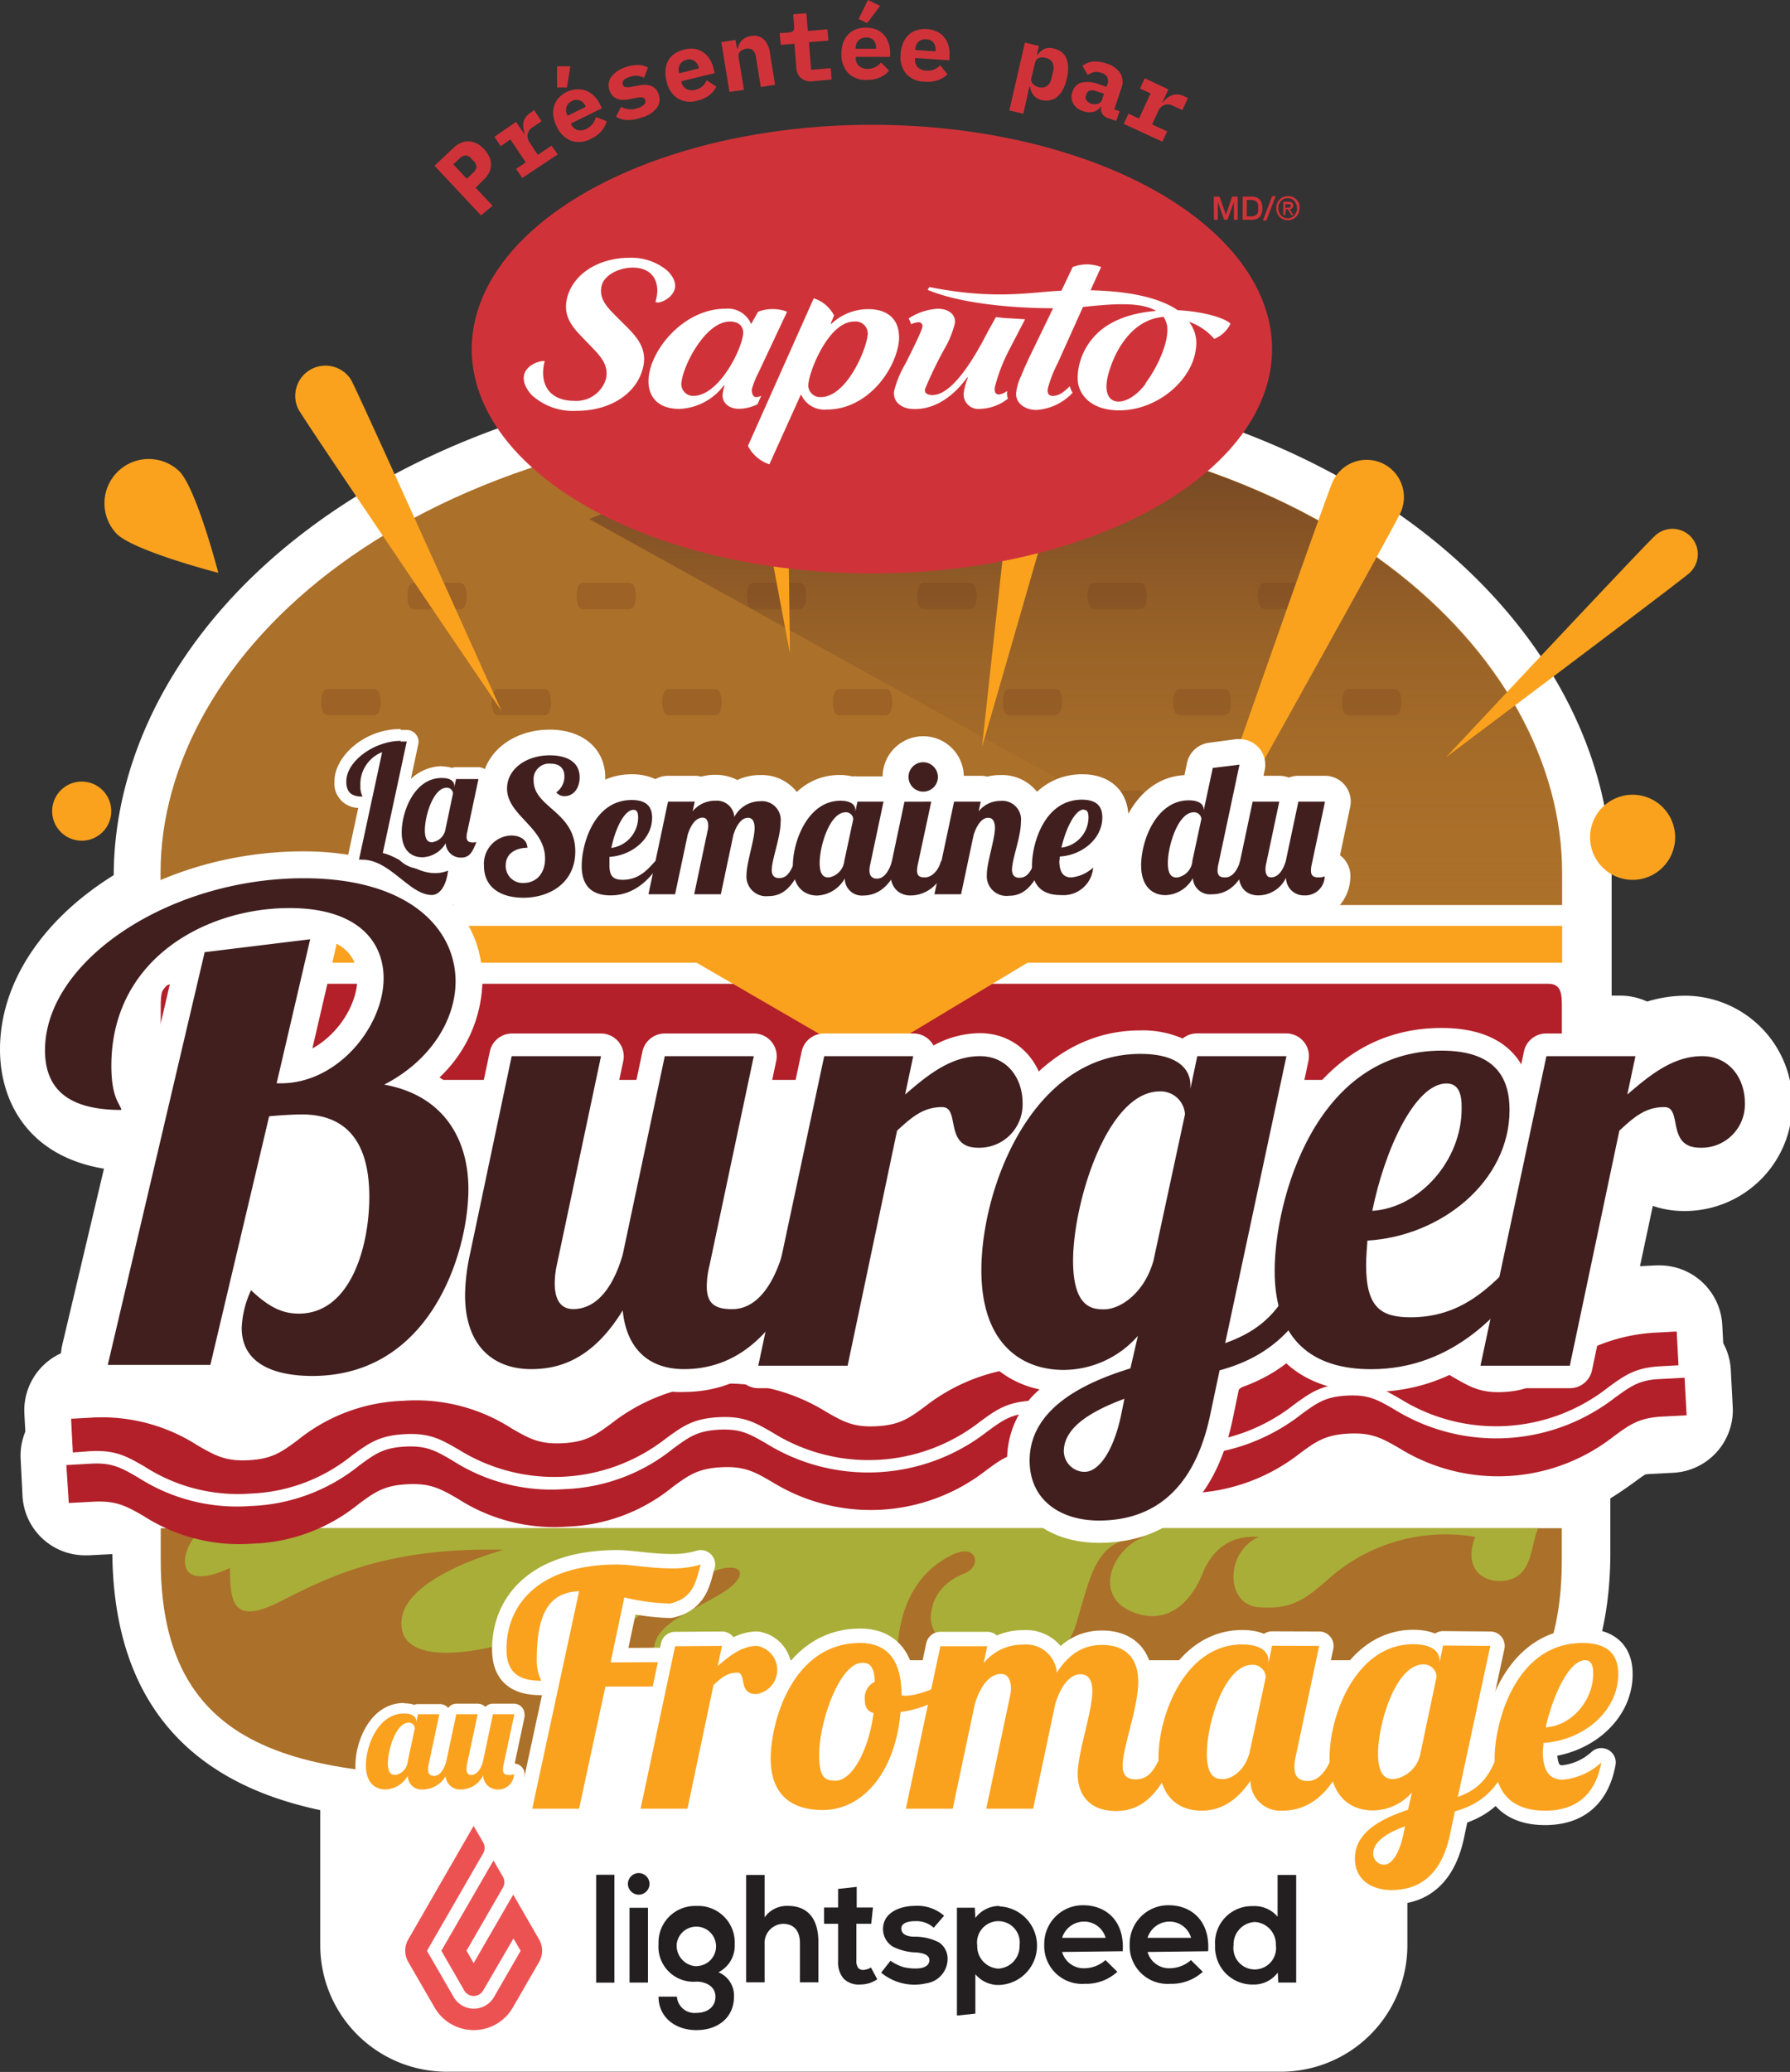 <svg xmlns="http://www.w3.org/2000/svg" xmlns:xlink="http://www.w3.org/1999/xlink" viewBox="0 0 220.39 255.03"><rect x="0" y="0" width="220.39" height="255.03" fill="#333333" stroke="none"/><defs><style>.cls-1{fill:#fff;}.cls-2{fill:#231f20;}.cls-3{fill:#ed5253;}.cls-4{fill:#ab7029;}.cls-5{fill:#9c6226;}.cls-6{fill:#b32029;}.cls-7{fill:#faa21e;}.cls-8{fill:#a9ae38;}.cls-9{fill:#6d1f11;}.cls-10{fill:#411f1f;}.cls-11{fill:url(#linear-gradient);}.cls-12{fill:none;stroke:#fff;stroke-linejoin:round;stroke-width:3.55px;}.cls-13{fill:#cf3339;}</style><linearGradient id="linear-gradient" x1="132.38" y1="111.44" x2="132.38" y2="51.39" gradientUnits="userSpaceOnUse"><stop offset="0" stop-color="#ab7029" stop-opacity="0"/><stop offset="1" stop-color="#411f1f" stop-opacity="0.6"/></linearGradient></defs><g id="Layer_2" data-name="Layer 2"><g id="logos"><path class="cls-1" d="M39.42,219.87H173.28a0,0,0,0,1,0,0v19.6A15.57,15.57,0,0,1,157.71,255H55a15.57,15.57,0,0,1-15.57-15.57v-19.6a0,0,0,0,1,0,0Z"/><path class="cls-2" d="M85.73,234.6a4.49,4.49,0,0,0-4.65,4.67,4.31,4.31,0,0,0,4.67,4.64c1.14,0,2.34.58,2.34,1.85s-1,2-2.34,2a2.18,2.18,0,0,1-2.41-2H81.08c0,2.49,2,4.12,4.67,4.12s4.62-1.57,4.62-4.12a3.09,3.09,0,0,0-1.91-3,3.67,3.67,0,0,0,2-3.45A4.5,4.5,0,0,0,85.73,234.6Zm0,7.42a2.54,2.54,0,0,1-2.41-2.75A2.43,2.43,0,1,1,85.75,242Z"/><circle class="cls-2" cx="78.64" cy="231.88" r="1.33"/><path class="cls-2" d="M141.29,240.26a2.76,2.76,0,0,0,2.87,2,3.91,3.91,0,0,0,2.47-1l1.46,1.44a5.68,5.68,0,0,1-4,1.48,4.66,4.66,0,0,1-5-4.84,4.75,4.75,0,0,1,4.8-4.83c2.79,0,5.11,1.91,4.86,5.66Zm5.36-1.74a2.76,2.76,0,0,0-2.66-2,2.84,2.84,0,0,0-2.7,2Z"/><path class="cls-2" d="M130.77,240.26a2.76,2.76,0,0,0,2.87,2,3.91,3.91,0,0,0,2.47-1l1.46,1.44a5.66,5.66,0,0,1-4,1.48,4.66,4.66,0,0,1-5-4.84,4.75,4.75,0,0,1,4.8-4.83c2.79,0,5.11,1.91,4.86,5.66Zm5.36-1.74a2.76,2.76,0,0,0-2.66-2,2.84,2.84,0,0,0-2.7,2Z"/><path class="cls-2" d="M97,234.59A3.36,3.36,0,0,0,94.14,236v-5.22H91.87V244h2.27v-4.69a2.35,2.35,0,0,1,2.27-2.51c1.21,0,2.08.71,2.08,2.38V244h2.27v-5C100.76,236.36,99.61,234.59,97,234.59Z"/><path class="cls-2" d="M123.09,234.6a3.66,3.66,0,0,0-3,1.47l-.07-1.26h-2.2v13.28l2.27-.24V243a3.67,3.67,0,0,0,3,1.32,4.84,4.84,0,0,0-.06-9.67Zm-.17,7.71a2.75,2.75,0,0,1-2.6-2.85,2.63,2.63,0,1,1,5.21,0A2.76,2.76,0,0,1,122.92,242.31Z"/><path class="cls-2" d="M154.32,244.27a3.64,3.64,0,0,0,3-1.47l.07,1.23h2.2V230.78H157.3v5.14a3.71,3.71,0,0,0-3.05-1.3,4.52,4.52,0,0,0-4.64,4.85A4.59,4.59,0,0,0,154.32,244.27Zm.17-7.7a2.75,2.75,0,0,1,2.6,2.85,2.63,2.63,0,1,1-5.21,0A2.76,2.76,0,0,1,154.49,236.57Z"/><path class="cls-2" d="M106.28,242.47a.74.74,0,0,1-.63-.27,1.44,1.44,0,0,1-.21-.88v-4.53h1.83l.21-2h-2v-2.54l-2.29.25v2.29h-1.73v2h1.73v4.58a3.09,3.09,0,0,0,.66,2.15,2.6,2.6,0,0,0,2,.75,4.27,4.27,0,0,0,1.16-.16,3.83,3.83,0,0,0,1-.49l-.78-1.45A1.91,1.91,0,0,1,106.28,242.47Z"/><path class="cls-2" d="M115.63,239.09a6.51,6.51,0,0,0-3.07-.71c-.62,0-1.59-.18-1.59-1,0-.58.61-.91,1.7-.91a3.15,3.15,0,0,1,2.29.81l1.28-1.48a5,5,0,0,0-3.61-1.21c-1.69,0-3.91.74-3.91,2.86a2.53,2.53,0,0,0,1.22,2.16,6.77,6.77,0,0,0,2.93.71c.64.07,1.71.24,1.54,1.13-.13.63-.87.81-1.42.84a6.38,6.38,0,0,1-1.74-.16,5.61,5.61,0,0,1-1.61-.79l-1.15,1.47.14.11a6.43,6.43,0,0,0,5.42,1.2,3.06,3.06,0,0,0,2.62-2.87A2.44,2.44,0,0,0,115.63,239.09Z"/><rect class="cls-2" x="73.4" y="230.76" width="2.25" height="13.28"/><rect class="cls-2" x="77.51" y="234.82" width="2.27" height="9.21"/><path class="cls-3" d="M58.32,224.77l1.17,2a1.36,1.36,0,0,1,0,1.35l-6.92,12,3.27,5.66a2.87,2.87,0,0,0,5,0l3.26-5.66-.88-1.52L59.49,245a1.34,1.34,0,0,1-2.33,0l-2.82-4.89L60.76,229l1.16,2a1.34,1.34,0,0,1,0,1.34l-4.48,7.76.88,1.53,4.87-8.43,3.19,5.53a2.76,2.76,0,0,1,0,2.75l-3.24,5.62a5.56,5.56,0,0,1-9.63,0l-3.25-5.62a2.76,2.76,0,0,1,0-2.75l8.06-14"/><path class="cls-1" d="M68.53,224.68c-13.42,0-26.1-.05-36-3.9C20.23,216,14,206.1,13.83,191.29l-2.93.15h-.42a7.72,7.72,0,0,1-7.71-7.33l-.23-4.53a7.74,7.74,0,0,1,.58-3.37L3,174a7.73,7.73,0,0,1,4.51-7.43,7.84,7.84,0,0,1,.19-1.18l5.1-21.54C3.43,142.29,0,135.54,0,129.17c0-8.19,5.23-16,14-21.45.11-30.3,32.67-62.41,92.87-62.3,27.24.06,50.54,6.74,67.39,19.33,15.39,11.51,24.21,27.33,24.17,43.4v3.31c0,.2,0,.41,0,.61l0,10.48h1.09a7.79,7.79,0,0,1,3.28.73,16.11,16.11,0,0,1,4.77-.72,13.25,13.25,0,0,1-.28,26.5,11.82,11.82,0,0,1-3.79-.63l-1.58,7.42,2-.1.43,0a7.74,7.74,0,0,1,7.7,7.33l.12,2.25a7.6,7.6,0,0,1,.93,3.29l.24,4.53a7.73,7.73,0,0,1-7.33,8.13l-2.93.15-.49.05c-.25.14-.83.56-1.26.88-.82.59-1.83,1.32-3.06,2.07v6.67c0,15.13-6.35,25.21-18.79,30-9.95,3.82-22.62,3.79-36,3.76Z"/><path class="cls-4" d="M192.33,107.4c0-26.52-29-56-85.74-56s-86.82,29.46-86.82,56v4H192.33Z"/><path class="cls-5" d="M88,59.24h-5.6a.69.69,0,0,0-.65.42,3.3,3.3,0,0,0-.21,1.19A3.35,3.35,0,0,0,81.73,62a.69.69,0,0,0,.65.42H88a.7.7,0,0,0,.64-.43,3.39,3.39,0,0,0,.2-1.18,3.34,3.34,0,0,0-.2-1.18A.7.7,0,0,0,88,59.24Z"/><path class="cls-5" d="M109,59.24h-5.61a.69.69,0,0,0-.64.42,3.64,3.64,0,0,0,0,2.38.69.69,0,0,0,.64.42H109a.69.69,0,0,0,.64-.43,3.17,3.17,0,0,0,.2-1.18,3.08,3.08,0,0,0-.2-1.18A.7.7,0,0,0,109,59.24Z"/><path class="cls-5" d="M129.92,59.24h-5.61a.7.7,0,0,0-.64.43,3.12,3.12,0,0,0-.2,1.18,3.34,3.34,0,0,0,.2,1.18.7.7,0,0,0,.64.43h5.61a.69.69,0,0,0,.64-.43,3.58,3.58,0,0,0,0-2.36A.69.69,0,0,0,129.92,59.24Z"/><path class="cls-5" d="M77.45,71.74H71.84a.7.7,0,0,0-.64.43,3.19,3.19,0,0,0-.2,1.19,3.12,3.12,0,0,0,.2,1.18.7.7,0,0,0,.64.43h5.61a.68.68,0,0,0,.63-.43,3.45,3.45,0,0,0,0-2.37A.68.68,0,0,0,77.45,71.74Z"/><path class="cls-5" d="M98.42,71.74H92.81a.7.7,0,0,0-.64.43,3.45,3.45,0,0,0,0,2.37.7.7,0,0,0,.64.43h5.61a.7.7,0,0,0,.64-.43,3.34,3.34,0,0,0,.2-1.18,3.41,3.41,0,0,0-.2-1.19A.7.7,0,0,0,98.42,71.74Z"/><path class="cls-5" d="M56.57,71.74H51a.7.7,0,0,0-.64.43,3.19,3.19,0,0,0-.2,1.19,3.12,3.12,0,0,0,.2,1.18A.7.7,0,0,0,51,75h5.61a.69.69,0,0,0,.63-.43,3,3,0,0,0,.22-1.18,3.05,3.05,0,0,0-.22-1.2A.7.7,0,0,0,56.57,71.74Z"/><path class="cls-5" d="M119.39,71.74h-5.61a.7.7,0,0,0-.64.43,3.19,3.19,0,0,0-.2,1.19,3.12,3.12,0,0,0,.2,1.18.7.7,0,0,0,.64.43h5.61a.7.7,0,0,0,.64-.43,3.34,3.34,0,0,0,.2-1.18,3.41,3.41,0,0,0-.2-1.19A.7.7,0,0,0,119.39,71.74Z"/><path class="cls-5" d="M140.36,71.74h-5.61a.7.7,0,0,0-.64.44,3.39,3.39,0,0,0,0,2.35.68.68,0,0,0,.64.44h5.61a.7.7,0,0,0,.64-.43,3.45,3.45,0,0,0,0-2.37A.7.7,0,0,0,140.36,71.74Z"/><path class="cls-5" d="M161.33,71.74h-5.61a.7.7,0,0,0-.64.44,3.12,3.12,0,0,0-.2,1.18,3.34,3.34,0,0,0,.2,1.18.71.71,0,0,0,.65.43h5.6a.68.68,0,0,0,.64-.44,3.55,3.55,0,0,0,0-2.35A.71.71,0,0,0,161.33,71.74Z"/><path class="cls-5" d="M88,84.81h-5.6a.69.69,0,0,0-.64.43,2.93,2.93,0,0,0-.22,1.18,3,3,0,0,0,.22,1.19.69.69,0,0,0,.64.43H88a.71.71,0,0,0,.64-.44,3.39,3.39,0,0,0,.2-1.18,3.34,3.34,0,0,0-.2-1.18A.7.7,0,0,0,88,84.81Z"/><path class="cls-5" d="M109,84.81h-5.61a.7.7,0,0,0-.64.43,3,3,0,0,0-.2,1.18,3.14,3.14,0,0,0,.2,1.19.7.7,0,0,0,.64.43H109a.71.71,0,0,0,.64-.44,3.58,3.58,0,0,0,0-2.36A.7.7,0,0,0,109,84.81Z"/><path class="cls-5" d="M129.92,84.81h-5.61a.7.7,0,0,0-.64.43,3.34,3.34,0,0,0-.2,1.18,3.13,3.13,0,0,0,.21,1.19.68.68,0,0,0,.63.43h5.61a.71.71,0,0,0,.64-.44,3.12,3.12,0,0,0,.2-1.18,3.06,3.06,0,0,0-.2-1.17A.69.69,0,0,0,129.92,84.81Z"/><path class="cls-5" d="M98.42,97.31H92.81a.71.71,0,0,0-.64.44A3.07,3.07,0,0,0,92,98.93a3.11,3.11,0,0,0,.21,1.18.7.7,0,0,0,.64.43h5.61a.7.7,0,0,0,.64-.43,3.34,3.34,0,0,0,.2-1.18,3.24,3.24,0,0,0-.2-1.18A.71.71,0,0,0,98.42,97.31Z"/><path class="cls-5" d="M119.39,97.31h-5.61a.71.71,0,0,0-.64.44,3.24,3.24,0,0,0-.2,1.18,3.12,3.12,0,0,0,.2,1.18.7.7,0,0,0,.64.43h5.61a.7.7,0,0,0,.64-.43,3.34,3.34,0,0,0,.2-1.18,3.24,3.24,0,0,0-.2-1.18A.71.71,0,0,0,119.39,97.31Z"/><path class="cls-5" d="M150.71,84.81h-5.42a.69.69,0,0,0-.65.44,3,3,0,0,0-.21,1.17,3.11,3.11,0,0,0,.21,1.18.71.71,0,0,0,.65.44h5.42a.71.71,0,0,0,.65-.44,3.34,3.34,0,0,0,.2-1.18,3.27,3.27,0,0,0-.2-1.17A.69.69,0,0,0,150.71,84.81Z"/><path class="cls-5" d="M172.32,85.25a.68.68,0,0,0-.64-.44h-5.6a.68.68,0,0,0-.64.44,3,3,0,0,0-.21,1.17,3.11,3.11,0,0,0,.21,1.18.7.7,0,0,0,.64.44h5.6a.7.7,0,0,0,.64-.44,3.07,3.07,0,0,0,.21-1.18A3,3,0,0,0,172.32,85.25Z"/><path class="cls-5" d="M161.33,97.31h-5.78a.71.71,0,0,0-.65.44,3.34,3.34,0,0,0-.2,1.18,3.39,3.39,0,0,0,.2,1.18.7.7,0,0,0,.65.43h5.78a.69.69,0,0,0,.64-.43,3.17,3.17,0,0,0,.2-1.18,3.12,3.12,0,0,0-.2-1.18A.71.71,0,0,0,161.33,97.31Z"/><path class="cls-5" d="M140.27,97.31h-5.52a.71.71,0,0,0-.64.44,3.07,3.07,0,0,0-.21,1.18,3.11,3.11,0,0,0,.21,1.18.69.69,0,0,0,.64.43h5.52a.7.7,0,0,0,.65-.43,3.39,3.39,0,0,0,.2-1.18,3.34,3.34,0,0,0-.2-1.18A.71.71,0,0,0,140.27,97.31Z"/><path class="cls-5" d="M46,84.81h-5.6a.68.68,0,0,0-.64.44,3,3,0,0,0-.21,1.17,3.07,3.07,0,0,0,.21,1.18.7.7,0,0,0,.64.44H46a.71.71,0,0,0,.65-.44,3.34,3.34,0,0,0,.2-1.18,3.07,3.07,0,0,0-.21-1.18A.69.69,0,0,0,46,84.81Z"/><path class="cls-5" d="M67,84.81H61.4a.68.68,0,0,0-.64.44,3,3,0,0,0-.21,1.17,3.13,3.13,0,0,0,.21,1.19.7.7,0,0,0,.64.43H67a.71.71,0,0,0,.64-.44,3.34,3.34,0,0,0,.2-1.18,3.07,3.07,0,0,0-.21-1.18A.68.68,0,0,0,67,84.81Z"/><path class="cls-5" d="M56.46,97.31H51a.71.71,0,0,0-.64.44,3.29,3.29,0,0,0-.2,1.18,3.12,3.12,0,0,0,.2,1.18.7.7,0,0,0,.64.43h5.5a.7.7,0,0,0,.64-.43,3.34,3.34,0,0,0,.2-1.18,3,3,0,0,0-.21-1.18A.69.69,0,0,0,56.46,97.31Z"/><path class="cls-5" d="M77.83,97.46a.64.64,0,0,0-.41-.15H71.84a.71.71,0,0,0-.64.44,3,3,0,0,0-.2,1.18,3.12,3.12,0,0,0,.2,1.18.7.7,0,0,0,.64.43h5.61a.68.68,0,0,0,.63-.43,3,3,0,0,0,.21-1.18,3.09,3.09,0,0,0-.21-1.19A.62.62,0,0,0,77.83,97.46Z"/><path class="cls-6" d="M192.3,129.92c0,1.66,0,3-1.67,3H21.46c-1.66,0-1.67-1.35-1.67-3v-5.83c0-1.66,0-3,1.67-3H190.63c1.66,0,1.67,1.34,1.67,3Z"/><rect class="cls-7" x="19.76" y="113.96" width="172.58" height="4.54"/><polygon class="cls-7" points="131.44 115.53 106.51 130.53 80.65 115.53 131.44 115.53"/><path class="cls-4" d="M19.79,188.1v4c0,26.53,21.51,26.67,48,26.67h76.5c26.53,0,48-.14,48-26.67v-4Z"/><path class="cls-8" d="M28.32,193c0,4.17.32,7.06,6.09,4.17s12.83-6.73,27.59-6.42c-5.45,1.61-11.87,4.5-12.51,8.34s3.2,5.46,11.55,3.53c1,3.53,4.48,7.38,11.86,1s11.55-9,15.08-10.26,4.49.64.64,2.89-7.38,3.53-8,6.09,0,6.74,6.42,4.81c0,4.49,1.28,8.34,6.73,8.34s7.7-2.88,7.7-8.34c3.53,1.93,8.66,3.21,9-3.85S114,193,117.16,191.42s3.78,1.38,1.6,2.24c-2.87,1.15-4.11,3.21-4.16,5.45-.07,2.89,4.88,7.16,9.94,1.93.38,3.09,6.09,5.13,8-1.28s2.46-10.39,8.34-10.59c-4,1.46-6.42,7.38-1.29,9.3s7.7-2.89,8.34-4.49,2.25-5.13,7.06-4.81c-4.16,1.85-4.17,8.34,0,8.66s5.77-1,9-3.85a21.69,21.69,0,0,1,17.64-4.81c-1.61,4.17,1.3,5.85,3.89,5.35,3.16-.61,2.88-4.08,3.86-6.42H25v.11C22.39,189.81,20.62,196.55,28.32,193Z"/><path class="cls-6" d="M11.13,178.62c3.09-.16,4.44.61,6.68,1.9a21.19,21.19,0,0,0,13,3.32,21.11,21.11,0,0,0,12.54-4.7c2.09-1.52,3.34-2.44,6.45-2.61s4.44.61,6.68,1.9A22.29,22.29,0,0,0,82,177.05c2.09-1.52,3.35-2.44,6.45-2.61s4.45.61,6.69,1.9A22.29,22.29,0,0,0,120.65,175c2.08-1.52,3.34-2.43,6.44-2.6s4.45.61,6.68,1.9a22.29,22.29,0,0,0,25.53-1.39c2.09-1.52,3.34-2.43,6.44-2.6s4.45.61,6.69,1.89A22.31,22.31,0,0,0,198,170.77c2.09-1.52,3.35-2.43,6.45-2.6l2.21-.12-.22-4.16-2.22.12a21.93,21.93,0,0,0-13,4.86c-2,1.48-3.16,2.3-6,2.46s-4.07-.54-6.26-1.79A23.05,23.05,0,0,0,152.56,171c-2,1.49-3.16,2.3-6,2.46s-4.07-.54-6.26-1.79a23.1,23.1,0,0,0-26.37,1.42c-2,1.48-3.16,2.31-6,2.46s-4.07-.54-6.26-1.8a23.1,23.1,0,0,0-26.37,1.44c-2,1.48-3.16,2.3-6,2.45s-4.08-.54-6.26-1.79a21.77,21.77,0,0,0-13.41-3.43,21.77,21.77,0,0,0-13,4.86c-2,1.48-3.16,2.3-6,2.45s-4.08-.54-6.26-1.79a21.79,21.79,0,0,0-13.41-3.43l-2.21.12.22,4.15Z"/><path class="cls-6" d="M198.88,172a23.85,23.85,0,0,1-27.21,1.48c-2.13-1.23-3.2-1.84-5.84-1.7s-3.64.87-5.62,2.31A23.84,23.84,0,0,1,133,175.59c-2.12-1.23-3.19-1.84-5.83-1.7s-3.64.87-5.61,2.31a23.85,23.85,0,0,1-27.21,1.48c-2.13-1.23-3.2-1.84-5.84-1.7s-3.64.87-5.61,2.31a22.52,22.52,0,0,1-13.37,5,22.55,22.55,0,0,1-13.84-3.53c-2.12-1.23-3.19-1.84-5.83-1.7s-3.64.87-5.61,2.31a22.59,22.59,0,0,1-13.38,5A22.53,22.53,0,0,1,17,181.86c-2.12-1.23-3.19-1.84-5.83-1.7l-3,.17L8.47,185l3-.16c2.87-.15,4.07.53,6.26,1.79A21.77,21.77,0,0,0,31.13,190a21.8,21.8,0,0,0,13-4.85c2-1.49,3.16-2.31,6-2.46s4.07.53,6.25,1.79a21.88,21.88,0,0,0,13.41,3.43,21.74,21.74,0,0,0,13-4.86c2-1.48,3.16-2.3,6-2.45s4.07.53,6.26,1.8A23.1,23.1,0,0,0,121.39,181c2-1.48,3.16-2.29,6-2.45s4.07.53,6.26,1.79a23.08,23.08,0,0,0,26.37-1.43c2-1.48,3.16-2.3,6-2.45s4.07.53,6.26,1.79a23.09,23.09,0,0,0,26.38-1.43c2-1.48,3.15-2.3,6-2.46l3-.15-.25-4.63-3,.16C201.84,169.85,200.86,170.58,198.88,172Z"/><path class="cls-9" d="M38.19,115.61l-4.13,17.73h.53c7,0,12.64-7,12.64-12.94,0-4.55-3.25-8.63-11.59-8.63-10.26,0-21.93,6.23-21.93,19.42,0,4.07,1.13,4.71,1.23,5.43-5.8,0-9.4-2-9.4-7.35,0-11,15.27-21.17,31.86-21.17,12.9,0,18.69,6.15,18.69,12.7,0,4.72-3.07,9.75-8.78,12.7,7.46,1.36,10.36,6.87,10.36,12.86,0,7.67-4.56,23-19.22,23-3.77,0-8.69-1-8.69-5.91a12,12,0,0,1,1.15-4.64c2.19,2.08,3.86,2.88,5.88,2.88,6.4,0,8.68-8.31,8.68-14.38,0-5.59-1.93-10.14-8.33-10.14-.71,0-2.46.08-4,.23L25.9,168H13.27L25.2,117.2Z"/><path class="cls-1" d="M38.45,172.64c-4.29,0-7.58-1.13-9.62-3.17a3.27,3.27,0,0,1-2.93,1.81H13.27A3.26,3.26,0,0,1,10.7,170a3.29,3.29,0,0,1-.62-2.78l6.54-27.84a3.27,3.27,0,0,1-1.68.47c-11,0-12.67-6.66-12.67-10.62,0-13,16.42-24.44,35.13-24.44,10.93,0,22,4.94,22,16a16.74,16.74,0,0,1-5.29,11.83c4.39,2.79,6.87,7.61,6.87,13.73a32.43,32.43,0,0,1-4.6,16.11C52.21,169.12,46,172.64,38.45,172.64Zm-5.24-8.34c.52,1.19,2.28,1.8,5.24,1.8,13,0,15.95-14.62,15.95-19.74,0-3.76-1.33-8.49-7.67-9.64A3.27,3.27,0,0,1,44.08,134a2.82,2.82,0,0,1,0-.87,17.56,17.56,0,0,1-2.39,1.57c3.44,1.28,7.06,4.55,7.06,12.64,0,8.5-3.74,17.65-12,17.65A9.45,9.45,0,0,1,33.21,164.3Zm-15.81.44h5.91l6.6-28.07a3.25,3.25,0,0,1,1.22-1.87,3.27,3.27,0,0,1-.25-2.2l3.06-13.18-6.07.75Zm14.74-9a3.39,3.39,0,0,1,1,.66c1.94,1.83,2.83,2,3.64,2,3.94,0,5.41-6.82,5.41-11.11,0-6.34-2.61-6.87-5.06-6.87-.29,0-.8,0-1.41.05ZM21,120.77a14.49,14.49,0,0,0-4,10.42,6.08,6.08,0,0,0,.58,3.26c.05.09.11.19.16.3Zm-7.81-.47c-2.74,2.71-4.37,5.81-4.37,9,0,1.11,0,2.49,1.66,3.33,0-.44-.05-.91-.05-1.41A21.71,21.71,0,0,1,13.19,120.3Zm35.34-6.42a10.84,10.84,0,0,1,2,6.52,15.58,15.58,0,0,1-3.08,9.24c3.37-2.27,5.4-5.54,5.4-8.84C52.82,117.9,51.27,115.53,48.53,113.88Zm-7.12,2.28a1.29,1.29,0,0,1,0,.19l-2.95,12.7c3.22-1.76,5.54-5.46,5.54-8.65A4.5,4.5,0,0,0,41.41,116.16Z"/><path class="cls-9" d="M92.81,130l-5.48,25.88a10.53,10.53,0,0,0-.31,2.44c0,2.13,1,2.82,3.12,2.82,3,0,5-2.9,6.17-6.7h3.2c-4.34,12.41-11.19,14.08-15.3,14.08-4.34,0-7.08-2.51-7.54-7.23-3.81,6.24-8.07,7.23-11.27,7.23-4.56,0-8.14-2.74-8.14-9.13a24.88,24.88,0,0,1,.6-5L63,130H74l-5.48,25.88A10.86,10.86,0,0,0,68.3,158c0,1.76.6,3.13,2.28,3.13,3,0,5-2.9,6.09-6.7L81.85,130Z"/><path class="cls-1" d="M84.21,171.33a9.66,9.66,0,0,1-8.52-4.25,14.08,14.08,0,0,1-10.29,4.25c-5.29,0-10.94-3.14-10.94-11.93a27.3,27.3,0,0,1,.67-5.52l5.18-24.45A2.79,2.79,0,0,1,63,127.21H74a2.81,2.81,0,0,1,2.74,3.38l-5.48,25.88a8.14,8.14,0,0,0-.17,1.55,1.77,1.77,0,0,0,0,.24c1.51-.56,2.52-3.42,2.86-4.51l5.15-24.32a2.81,2.81,0,0,1,2.74-2.22h11a2.8,2.8,0,0,1,2.73,3.38l-5.48,25.88a8.31,8.31,0,0,0-.25,1.86v0h.33c1.53,0,2.81-2.43,3.49-4.71a2.8,2.8,0,0,1,2.68-2h3.2a2.8,2.8,0,0,1,2.64,3.72C97.53,168.56,89.85,171.33,84.21,171.33ZM77.92,158.8A2.78,2.78,0,0,1,79.45,161c.41,4.22,2.91,4.71,4.76,4.71a10,10,0,0,0,5.8-1.8c-5.22-.06-5.79-3.94-5.79-5.61a13.25,13.25,0,0,1,.38-3.06l4.76-22.47H84.11L79.4,155a1.74,1.74,0,0,1-.05.22A19.38,19.38,0,0,1,77.92,158.8Zm-12.61-26L60.6,155a22.51,22.51,0,0,0-.55,4.37c0,4.26,1.75,6.34,5.35,6.34a8.32,8.32,0,0,0,5.4-1.8h-.22c-2.34,0-5.08-1.56-5.08-5.93a13.63,13.63,0,0,1,.28-2.67l4.77-22.55Zm24.54,26h0Z"/><path class="cls-9" d="M112.44,130l-1,4.72c2.66-2.29,5.56-4.72,9.22-4.72,3.42,0,5.24,2.82,5.24,5.71a5.32,5.32,0,0,1-5.48,5.56c-4.26,0-2.13-5-4.41-5s-3.65,1.14-5.56,2.9l-6.09,28.93h-11L101.48,130Z"/><path class="cls-1" d="M104.37,170.87h-11a2.8,2.8,0,0,1-2.74-3.37l8.07-38.07a2.81,2.81,0,0,1,2.74-2.22h11a2.78,2.78,0,0,1,2.17,1,3.08,3.08,0,0,1,.32.48,12,12,0,0,1,5.74-1.52c4.58,0,8,3.66,8,8.51a8.14,8.14,0,0,1-8.28,8.35c-4.2,0-5.29-3-5.68-4.74a7.88,7.88,0,0,0-1.74,1.28l-5.9,28A2.8,2.8,0,0,1,104.37,170.87Zm-7.51-5.59h5.24l5.63-26.71a2.76,2.76,0,0,1,.84-1.48l.69-.63a2.74,2.74,0,0,1-.54-2.3l.28-1.36h-5.26Zm23.44-26.8h.13a2.58,2.58,0,0,0,2.69-2.76c0-.3-.07-2.92-2.45-2.92a6.69,6.69,0,0,0-3.2.91c2,.76,2.47,3.08,2.64,3.94A5.87,5.87,0,0,0,120.3,138.48Z"/><path class="cls-9" d="M158.39,130l-7.54,35.32c4.64-1.67,7.46-4.26,9.59-10.88h3.2c-3,10-8.76,12.94-13.48,14.23L149,174.16c-2.28,10.89-8.68,13-13.7,13-4.64,0-8.53-2.44-8.53-7.39,0-6.39,6.7-9.59,12.41-11.34l.92-4a12.24,12.24,0,0,1-9.14,4.19c-5.17,0-10.13-3.2-10.13-12.26,0-10.27,6.32-26.64,19.57-26.64,4.34,0,6.17,1.67,6.17,3.88V134l.84-4Zm-24.82,51.16c1.6,0,3.43-2.29,4.42-6.78l.45-2.21c-3.88,1.45-7.46,3.43-7.46,6.47A2.59,2.59,0,0,0,133.57,181.17Zm-1.45-26c0,5.87,2.44,6,3.81,6,2.06,0,5-2.06,6.09-6l3.88-18a3,3,0,0,0-3.12-2.82C136.31,134.35,132.12,148.05,132.12,155.2Z"/><path class="cls-1" d="M135.32,189.9c-6.77,0-11.32-4.09-11.32-10.18a11.33,11.33,0,0,1,4-8.7c-5.24-1.11-10-5.39-10-14.75,0-12.34,7.77-29.44,22.36-29.44a12.22,12.22,0,0,1,5.25,1,2.75,2.75,0,0,1,1.76-.63h11a2.8,2.8,0,0,1,2.73,3.38L155,159.29a17.86,17.86,0,0,0,2.78-5.7,2.81,2.81,0,0,1,2.66-1.94h3.2a2.79,2.79,0,0,1,2.68,3.59c-3.06,10.37-9,14-13.76,15.63l-.8,3.86C149.13,187.27,141.37,189.9,135.32,189.9Zm-2.86-6.05a8.42,8.42,0,0,0,2.86.46c3.74,0,9-1.11,11-10.72l1.14-5.48a2.83,2.83,0,0,1,.91-1.55,2.81,2.81,0,0,1-.22-1.81l6.82-31.95h-5.25l-.37,1.75a2.77,2.77,0,0,1-.79,1.43,6,6,0,0,1,.16.93,3,3,0,0,1-.06.84l-3.88,18,0,.15a11.84,11.84,0,0,1-3.56,5.81l.27.12a2.81,2.81,0,0,1,1.41,3.09l-.91,4a2.86,2.86,0,0,1-1.13,1.68,2.81,2.81,0,0,1,.38,2.07l-.45,2.21c-1.27,5.73-3.87,9-7.16,9A5.65,5.65,0,0,1,132.46,183.85Zm6.64-51.36c-10.77,1.13-15.45,16-15.45,23.78,0,6.19,2.53,9.47,7.33,9.47a8.87,8.87,0,0,0,5.44-1.82l-.49,0c-4.38,0-6.6-2.95-6.6-8.75S132.28,136.13,139.1,132.49Zm3.68,4.65c-3.64,0-7.86,10.93-7.86,18.06,0,2.54.53,3.16.54,3.17a2.91,2.91,0,0,1,.47,0c.68,0,2.6-1.1,3.38-3.82L143,137.19l0,0S142.94,137.14,142.78,137.14Z"/><path class="cls-9" d="M173.68,162.14c6,0,9.67-3.35,13.48-7.69h2.59c-4.34,7-10.81,14.08-20.94,14.08-7.16,0-11.87-3.5-11.87-12.11s4.94-27.1,20.55-27.1c6.78,0,8.37,3.51,8.37,7.31,0,8.75-8.37,15.53-17.5,16.07-.08,1.06-.16,2.13-.16,3C168.2,160.92,170,162.14,173.68,162.14Zm4.42-28.78c-3.88,0-7.61,8.14-9.14,15.68,5.87-.38,11-6.24,11-12.56C180,134.57,179.55,133.36,178.1,133.36Z"/><path class="cls-1" d="M168.81,171.33c-9.32,0-14.67-5.44-14.67-14.9,0-9.76,5.71-29.9,23.35-29.9,7.2,0,11.17,3.59,11.17,10.1,0,9-7.72,16.92-17.65,18.58,0,.18,0,.36,0,.53,0,3.6.57,3.6,2.68,3.6,4.59,0,7.54-2.37,11.38-6.74a2.81,2.81,0,0,1,2.1-.95h2.59a2.8,2.8,0,0,1,2.37,4.27C185.7,166.29,178.08,171.33,168.81,171.33Zm4.51-38.63c-10.17,3-13.59,16.68-13.59,23.73,0,6.43,2.8,9.31,9.08,9.31a17.05,17.05,0,0,0,5.25-.81h-.38c-5.64,0-8.27-2.92-8.27-9.19,0-1,.08-2.16.16-3.25a2.78,2.78,0,0,1,1-2,2.84,2.84,0,0,1-.38-2.05C166.51,147.07,168.66,137.13,173.32,132.7Zm3.89,4c-1.16,1.11-2.82,3.91-4.17,7.9A10.54,10.54,0,0,0,177.21,136.68Zm5.19-3a8.53,8.53,0,0,1,.4,2.76,15.1,15.1,0,0,1-.8,4.83,11,11,0,0,0,1.07-4.68A4.84,4.84,0,0,0,182.4,133.72Z"/><path class="cls-9" d="M201.36,130l-1,4.72c2.67-2.29,5.56-4.72,9.21-4.72,3.43,0,5.26,2.82,5.26,5.71a5.33,5.33,0,0,1-5.49,5.56c-4.26,0-2.12-5-4.41-5s-3.65,1.14-5.55,2.9l-6.1,28.93h-11L190.4,130Z"/><path class="cls-1" d="M193.29,170.87h-11a2.78,2.78,0,0,1-2.73-3.37l8.07-38.07a2.79,2.79,0,0,1,2.73-2.22h11a2.81,2.81,0,0,1,2.17,1,3.74,3.74,0,0,1,.32.49,12,12,0,0,1,5.73-1.52c4.59,0,8.06,3.66,8.06,8.51a8.15,8.15,0,0,1-8.29,8.35c-4.2,0-5.28-3-5.68-4.74a8.12,8.12,0,0,0-1.74,1.28l-5.9,28A2.79,2.79,0,0,1,193.29,170.87Zm-7.51-5.59H191l5.63-26.71a2.8,2.8,0,0,1,.84-1.48l.69-.63a2.81,2.81,0,0,1-.54-2.3l.28-1.36h-5.26Zm23.44-26.8h.13a2.57,2.57,0,0,0,2.69-2.76c0-.3-.06-2.92-2.46-2.92a6.72,6.72,0,0,0-3.18.91c2,.77,2.46,3.08,2.63,3.94C209.08,137.89,209.15,138.25,209.22,138.48Z"/><path class="cls-10" d="M38.19,115.61l-4.13,17.73h.53c7,0,12.64-7,12.64-12.94,0-4.55-3.25-8.63-11.59-8.63-10.26,0-21.93,6.23-21.93,19.42,0,4.07,1.13,4.71,1.23,5.43-5.8,0-9.4-2-9.4-7.35,0-11,15.27-21.17,31.86-21.17,12.9,0,18.69,6.15,18.69,12.7,0,4.72-3.07,9.75-8.78,12.7,7.46,1.36,10.36,6.87,10.36,12.86,0,7.67-4.56,23-19.22,23-3.77,0-8.69-1-8.69-5.91a12,12,0,0,1,1.15-4.64c2.19,2.08,3.86,2.88,5.88,2.88,6.4,0,8.68-8.31,8.68-14.38,0-5.59-1.93-10.14-8.33-10.14-.71,0-2.46.08-4,.23L25.9,168H13.27L25.2,117.2Z"/><path class="cls-10" d="M92.81,130l-5.48,25.88a10.53,10.53,0,0,0-.31,2.44c0,2.13,1,2.82,3.12,2.82,3,0,5-2.9,6.17-6.7h3.2c-4.34,12.41-11.19,14.08-15.3,14.08-4.34,0-7.08-2.51-7.54-7.23-3.81,6.24-8.07,7.23-11.27,7.23-4.56,0-8.14-2.74-8.14-9.13a24.88,24.88,0,0,1,.6-5L63,130H74l-5.48,25.88A10.86,10.86,0,0,0,68.3,158c0,1.76.6,3.13,2.28,3.13,3,0,5-2.9,6.09-6.7L81.85,130Z"/><path class="cls-10" d="M112.44,130l-1,4.72c2.66-2.29,5.56-4.72,9.22-4.72,3.42,0,5.24,2.82,5.24,5.71a5.32,5.32,0,0,1-5.48,5.56c-4.26,0-2.13-5-4.41-5s-3.65,1.14-5.56,2.9l-6.09,28.93h-11L101.48,130Z"/><path class="cls-10" d="M158.39,130l-7.54,35.32c4.64-1.67,7.46-4.26,9.59-10.88h3.2c-3,10-8.76,12.94-13.48,14.23L149,174.16c-2.28,10.89-8.68,13-13.7,13-4.64,0-8.53-2.44-8.53-7.39,0-6.39,6.7-9.59,12.41-11.34l.92-4a12.24,12.24,0,0,1-9.14,4.19c-5.17,0-10.13-3.2-10.13-12.26,0-10.27,6.32-26.64,19.57-26.64,4.34,0,6.17,1.67,6.17,3.88V134l.84-4Zm-24.82,51.16c1.6,0,3.43-2.29,4.42-6.78l.45-2.21c-3.88,1.45-7.46,3.43-7.46,6.47A2.59,2.59,0,0,0,133.57,181.17Zm-1.45-26c0,5.87,2.44,6,3.81,6,2.06,0,5-2.06,6.09-6l3.88-18a3,3,0,0,0-3.12-2.82C136.31,134.35,132.12,148.05,132.12,155.2Z"/><path class="cls-10" d="M173.68,162.14c6,0,9.67-3.35,13.48-7.69h2.59c-4.34,7-10.81,14.08-20.94,14.08-7.16,0-11.87-3.5-11.87-12.11s4.94-27.1,20.55-27.1c6.78,0,8.37,3.51,8.37,7.31,0,8.75-8.37,15.53-17.5,16.07-.08,1.06-.16,2.13-.16,3C168.2,160.92,170,162.14,173.68,162.14Zm4.42-28.78c-3.88,0-7.61,8.14-9.14,15.68,5.87-.38,11-6.24,11-12.56C180,134.57,179.55,133.36,178.1,133.36Z"/><path class="cls-10" d="M201.36,130l-1,4.72c2.67-2.29,5.56-4.72,9.21-4.72,3.43,0,5.26,2.82,5.26,5.71a5.33,5.33,0,0,1-5.49,5.56c-4.26,0-2.12-5-4.41-5s-3.65,1.14-5.55,2.9l-6.1,28.93h-11L190.4,130Z"/><path class="cls-11" d="M192.22,107.43v4H158.51l-19.76-10.88-4.85-2.67-61.36-34c12.18-4.47,16.75-12.47,33.86-12.47C163.18,51.39,192.22,80.88,192.22,107.43Z"/><path class="cls-7" d="M172.46,63.05a4.59,4.59,0,0,0-8.37-3.77c-1.05,2.32-18.41,52.09-18.41,52.09S171.42,65.36,172.46,63.05Z"/><circle class="cls-7" cx="201.01" cy="103.06" r="5.24"/><circle class="cls-7" cx="10.06" cy="99.84" r="3.64"/><path class="cls-7" d="M14.36,65.7c2.13,2.13,12.52,4.81,12.52,4.81S24.19,60.13,22.07,58a5.45,5.45,0,0,0-7.71,7.7Z"/><path class="cls-7" d="M142.11,35.09c-.73,2.5,1.55,11.48,1.55,11.48s6.75-6.34,7.48-8.83a4.71,4.71,0,0,0-9-2.65Z"/><path class="cls-7" d="M68.17,49.2c.24,1.36,3.44,5.12,3.44,5.12s1.74-4.62,1.5-6a2.51,2.51,0,0,0-4.94.87Z"/><path class="cls-7" d="M96.54,35.7a3.72,3.72,0,0,0-7.4.74c.2,2.05,8.12,44,8.12,44S96.74,37.75,96.54,35.7Z"/><path class="cls-7" d="M133.2,48.92a3.72,3.72,0,1,0-7.29-1.44c-.4,2-5,44.46-5,44.46S132.81,50.93,133.2,48.92Z"/><path class="cls-7" d="M208,70.54a3.12,3.12,0,0,0-4.17-4.65C202.55,67,178.05,93.2,178.05,93.2S206.71,71.69,208,70.54Z"/><path class="cls-7" d="M43.23,46.76a3.72,3.72,0,0,0-6.49,3.62c1,1.8,25,37.12,25,37.12S44.23,48.55,43.23,46.76Z"/><ellipse class="cls-1" cx="68.27" cy="202.59" rx="2.15" ry="4.34"/><polygon class="cls-1" points="176 219.18 70.8 219.18 74.54 204.35 176 204.35 176 219.18"/><path class="cls-10" d="M81,204.59l-.64,3H74.54L71.3,222.63H65.53l5.77-26.77c-3.09.12-5.21,1.88-5.21,8.29a5.6,5.6,0,0,0,.56,2.73c-2.77,0-4.29-1-4.29-3.89,0-5.33,3.77-10.42,13.67-10.42,1.6,0,4.12.48,6.65.48a11.86,11.86,0,0,0,3.6-.48c-.56,1.69-.68,4.13-3.8,4.81a26.93,26.93,0,0,1-5.61-.76l-1.69,8Z"/><path class="cls-10" d="M88.89,202.59l-.52,2.48c1.4-1.2,2.92-2.48,4.84-2.48a3,3,0,0,1-.12,5.93c-2.24,0-1.12-2.64-2.32-2.64s-1.92.6-2.92,1.52l-3.21,15.23H78.87l4.25-20Z"/><path class="cls-10" d="M111,208.64a.94.94,0,0,0,.44.08c1.84,0,4.45-1.2,6.17-2.4l.36,1.08a12.67,12.67,0,0,1-7.09,3.32c-.64,7.42-4.65,12.07-9.58,12.07-3.73,0-6.41-1.77-6.41-6.34s2.72-14.22,11-14.22C109.32,202.23,111,204.43,111,208.64Zm-3.45,2.21c-.84-.21-1.08-.89-1.08-1.69a2.2,2.2,0,0,1,1.24-2.16c-.08-1.69-.48-2.33-1.52-2.33-2.85,0-5.33,7.34-5.33,11.26,0,2.65.52,3.25,2,3.25C104.88,219.18,106.92,215.57,107.56,210.85Z"/><path class="cls-10" d="M133.05,206.08c-1.45,0-2.53,1.68-3.13,3.68l-2.72,12.87h-5.77l2.92-13.83a4,4,0,0,0,.12-1c0-.88-.32-1.76-1.2-1.76-1.56,0-2.65,1.72-3.25,3.72l-2.72,12.87h-5.77l4.25-20h5.77l-.44,2.08a6.15,6.15,0,0,1,4.88-2.28,3.78,3.78,0,0,1,4.13,3.45c1.92-3,4.09-3.41,5.57-3.41,2.57,0,4.45,1.32,4.45,4.53s-1.92,8.09-1.92,10.34c0,1,.4,1.68,1.6,1.68,1.76,0,2.48-1.44,3.36-3.53h1.69c-2.25,6.57-5.33,7.42-7.46,7.42-3.48,0-4.72-2.25-4.72-4.53,0-2.73,1.8-7.66,1.8-10.22C134.49,206.8,134,206.08,133.05,206.08Z"/><path class="cls-10" d="M162.42,202.59l-2.89,13.62a5.69,5.69,0,0,0-.16,1.29c0,1.12.52,1.72,1.65,1.72,1.56,0,2.64-1.76,3.24-3.77h1.68c-2.28,6.53-5.89,7.42-8.05,7.42a3.68,3.68,0,0,1-3.93-3.69c-1.24,1.84-3.12,3.69-6,3.69s-5.33-1.69-5.33-6.46c0-5.4,3.33-14,10.3-14,2.28,0,3.25.88,3.25,2v.28l.44-2.12Zm-13.83,13.26c0,3.09,1.28,3.13,2,3.13,1.16,0,2.84-1.2,3.32-3.53l1.93-9a1.57,1.57,0,0,0-1.65-1.53C150.8,204.87,148.59,212.09,148.59,215.85Z"/><path class="cls-10" d="M183.49,202.59l-4,18.59c2.44-.88,3.92-2.24,5.05-5.73h1.68c-1.56,5.29-4.61,6.81-7.09,7.5l-.61,2.88c-1.2,5.73-4.56,6.81-7.21,6.81-2.44,0-4.49-1.28-4.49-3.88,0-3.37,3.53-5,6.54-6l.48-2.13a6.47,6.47,0,0,1-4.81,2.21c-2.73,0-5.33-1.69-5.33-6.46,0-5.4,3.32-14,10.3-14,2.28,0,3.24.88,3.24,2v.24l.44-2.08Zm-13.06,26.93c.84,0,1.8-1.2,2.32-3.57l.25-1.16c-2.05.76-3.93,1.8-3.93,3.41A1.36,1.36,0,0,0,170.43,229.52Zm-.76-13.67c0,3.09,1.28,3.13,2,3.13a3.91,3.91,0,0,0,3.21-3.13l2-9.49a1.58,1.58,0,0,0-1.64-1.49C171.87,204.87,169.67,212.09,169.67,215.85Z"/><path class="cls-10" d="M192.43,219.06a8.2,8.2,0,0,0,4.73-2.12c-.84,4.56-3.73,5.93-6.93,5.93-3.73,0-6.21-1.85-6.21-6.38s2.6-14.26,10.81-14.26c3.57,0,4.41,1.84,4.41,3.85,0,4.64-4.41,8.17-9.21,8.45,0,.4-.08.84-.08,1.2C190,218.26,191,219.06,192.43,219.06Zm2.73-14.71c-2,0-4,4.45-4.85,8.26,3.12-.16,5.85-3.25,5.85-6.61C196.16,205,195.92,204.35,195.16,204.35Z"/><path class="cls-12" d="M81,204.59l-.64,3H74.54L71.3,222.63H65.53l5.77-26.77c-3.09.12-5.21,1.88-5.21,8.29a5.6,5.6,0,0,0,.56,2.73c-2.77,0-4.29-1-4.29-3.89,0-5.33,3.77-10.42,13.67-10.42,1.6,0,4.12.48,6.65.48a11.86,11.86,0,0,0,3.6-.48c-.56,1.69-.68,4.13-3.8,4.81a26.93,26.93,0,0,1-5.61-.76l-1.69,8Z"/><path class="cls-12" d="M88.89,202.59l-.52,2.48c1.4-1.2,2.92-2.48,4.84-2.48a3,3,0,0,1-.12,5.93c-2.24,0-1.12-2.64-2.32-2.64s-1.92.6-2.92,1.52l-3.21,15.23H78.87l4.25-20Z"/><path class="cls-12" d="M111,208.64a.94.94,0,0,0,.44.08c1.84,0,4.45-1.2,6.17-2.4l.36,1.08a12.67,12.67,0,0,1-7.09,3.32c-.64,7.42-4.65,12.07-9.58,12.07-3.73,0-6.41-1.77-6.41-6.34s2.72-14.22,11-14.22C109.32,202.23,111,204.43,111,208.64Zm-3.45,2.21c-.84-.21-1.08-.89-1.08-1.69a2.2,2.2,0,0,1,1.24-2.16c-.08-1.69-.48-2.33-1.52-2.33-2.85,0-5.33,7.34-5.33,11.26,0,2.65.52,3.25,2,3.25C104.88,219.18,106.92,215.57,107.56,210.85Z"/><path class="cls-12" d="M133.05,206.08c-1.45,0-2.53,1.68-3.13,3.68l-2.72,12.87h-5.77l2.92-13.83a4,4,0,0,0,.12-1c0-.88-.32-1.76-1.2-1.76-1.56,0-2.65,1.72-3.25,3.72l-2.72,12.87h-5.77l4.25-20h5.77l-.44,2.08a6.15,6.15,0,0,1,4.88-2.28,3.78,3.78,0,0,1,4.13,3.45c1.92-3,4.09-3.41,5.57-3.41,2.57,0,4.45,1.32,4.45,4.53s-1.92,8.09-1.92,10.34c0,1,.4,1.68,1.6,1.68,1.76,0,2.48-1.44,3.36-3.53h1.69c-2.25,6.57-5.33,7.42-7.46,7.42-3.48,0-4.72-2.25-4.72-4.53,0-2.73,1.8-7.66,1.8-10.22C134.49,206.8,134,206.08,133.05,206.08Z"/><path class="cls-12" d="M162.42,202.59l-2.89,13.62a5.69,5.69,0,0,0-.16,1.29c0,1.12.52,1.72,1.65,1.72,1.56,0,2.64-1.76,3.24-3.77h1.68c-2.28,6.53-5.89,7.42-8.05,7.42a3.68,3.68,0,0,1-3.93-3.69c-1.24,1.84-3.12,3.69-6,3.69s-5.33-1.69-5.33-6.46c0-5.4,3.33-14,10.3-14,2.28,0,3.25.88,3.25,2v.28l.44-2.12Zm-13.83,13.26c0,3.09,1.28,3.13,2,3.13,1.16,0,2.84-1.2,3.32-3.53l1.93-9a1.57,1.57,0,0,0-1.65-1.53C150.8,204.87,148.59,212.09,148.59,215.85Z"/><path class="cls-12" d="M183.49,202.59l-4,18.59c2.44-.88,3.92-2.24,5.05-5.73h1.68c-1.56,5.29-4.61,6.81-7.09,7.5l-.61,2.88c-1.2,5.73-4.56,6.81-7.21,6.81-2.44,0-4.49-1.28-4.49-3.88,0-3.37,3.53-5,6.54-6l.48-2.13a6.47,6.47,0,0,1-4.81,2.21c-2.73,0-5.33-1.69-5.33-6.46,0-5.4,3.32-14,10.3-14,2.28,0,3.24.88,3.24,2v.24l.44-2.08Zm-13.06,26.93c.84,0,1.8-1.2,2.32-3.57l.25-1.16c-2.05.76-3.93,1.8-3.93,3.41A1.36,1.36,0,0,0,170.43,229.52Zm-.76-13.67c0,3.09,1.28,3.13,2,3.13a3.91,3.91,0,0,0,3.21-3.13l2-9.49a1.58,1.58,0,0,0-1.64-1.49C171.87,204.87,169.67,212.09,169.67,215.85Z"/><path class="cls-12" d="M192.43,219.06a8.2,8.2,0,0,0,4.73-2.12c-.84,4.56-3.73,5.93-6.93,5.93-3.73,0-6.21-1.85-6.21-6.38s2.6-14.26,10.81-14.26c3.57,0,4.41,1.84,4.41,3.85,0,4.64-4.41,8.17-9.21,8.45,0,.4-.08.84-.08,1.2C190,218.26,191,219.06,192.43,219.06Zm2.73-14.71c-2,0-4,4.45-4.85,8.26,3.12-.16,5.85-3.25,5.85-6.61C196.16,205,195.92,204.35,195.16,204.35Z"/><path class="cls-7" d="M81,204.59l-.64,3H74.54L71.3,222.63H65.53l5.77-26.77c-3.09.12-5.21,1.88-5.21,8.29a5.6,5.6,0,0,0,.56,2.73c-2.77,0-4.29-1-4.29-3.89,0-5.33,3.77-10.42,13.67-10.42,1.6,0,4.12.48,6.65.48a11.86,11.86,0,0,0,3.6-.48c-.56,1.69-.68,4.13-3.8,4.81a26.93,26.93,0,0,1-5.61-.76l-1.69,8Z"/><path class="cls-7" d="M88.89,202.59l-.52,2.48c1.4-1.2,2.92-2.48,4.84-2.48a3,3,0,0,1-.12,5.93c-2.24,0-1.12-2.64-2.32-2.64s-1.92.6-2.92,1.52l-3.21,15.23H78.87l4.25-20Z"/><path class="cls-7" d="M111,208.64a.94.94,0,0,0,.44.08c1.84,0,4.45-1.2,6.17-2.4l.36,1.08a12.67,12.67,0,0,1-7.09,3.32c-.64,7.42-4.65,12.07-9.58,12.07-3.73,0-6.41-1.77-6.41-6.34s2.72-14.22,11-14.22C109.32,202.23,111,204.43,111,208.64Zm-3.45,2.21c-.84-.21-1.08-.89-1.08-1.69a2.2,2.2,0,0,1,1.24-2.16c-.08-1.69-.48-2.33-1.52-2.33-2.85,0-5.33,7.34-5.33,11.26,0,2.65.52,3.25,2,3.25C104.88,219.18,106.92,215.57,107.56,210.85Z"/><path class="cls-7" d="M133.05,206.08c-1.45,0-2.53,1.68-3.13,3.68l-2.72,12.87h-5.77l2.92-13.83a4,4,0,0,0,.12-1c0-.88-.32-1.76-1.2-1.76-1.56,0-2.65,1.72-3.25,3.72l-2.72,12.87h-5.77l4.25-20h5.77l-.44,2.08a6.15,6.15,0,0,1,4.88-2.28,3.78,3.78,0,0,1,4.13,3.45c1.92-3,4.09-3.41,5.57-3.41,2.57,0,4.45,1.32,4.45,4.53s-1.92,8.09-1.92,10.34c0,1,.4,1.68,1.6,1.68,1.76,0,2.48-1.44,3.36-3.53h1.69c-2.25,6.57-5.33,7.42-7.46,7.42-3.48,0-4.72-2.25-4.72-4.53,0-2.73,1.8-7.66,1.8-10.22C134.49,206.8,134,206.08,133.05,206.08Z"/><path class="cls-7" d="M162.42,202.59l-2.89,13.62a5.69,5.69,0,0,0-.16,1.29c0,1.12.52,1.72,1.65,1.72,1.56,0,2.64-1.76,3.24-3.77h1.68c-2.28,6.53-5.89,7.42-8.05,7.42a3.68,3.68,0,0,1-3.93-3.69c-1.24,1.84-3.12,3.69-6,3.69s-5.33-1.69-5.33-6.46c0-5.4,3.33-14,10.3-14,2.28,0,3.25.88,3.25,2v.28l.44-2.12Zm-13.83,13.26c0,3.09,1.28,3.13,2,3.13,1.16,0,2.84-1.2,3.32-3.53l1.93-9a1.57,1.57,0,0,0-1.65-1.53C150.8,204.87,148.59,212.09,148.59,215.85Z"/><path class="cls-7" d="M183.49,202.59l-4,18.59c2.44-.88,3.92-2.24,5.05-5.73h1.68c-1.56,5.29-4.61,6.81-7.09,7.5l-.61,2.88c-1.2,5.73-4.56,6.81-7.21,6.81-2.44,0-4.49-1.28-4.49-3.88,0-3.37,3.53-5,6.54-6l.48-2.13a6.47,6.47,0,0,1-4.81,2.21c-2.73,0-5.33-1.69-5.33-6.46,0-5.4,3.32-14,10.3-14,2.28,0,3.24.88,3.24,2v.24l.44-2.08Zm-13.06,26.93c.84,0,1.8-1.2,2.32-3.57l.25-1.16c-2.05.76-3.93,1.8-3.93,3.41A1.36,1.36,0,0,0,170.43,229.52Zm-.76-13.67c0,3.09,1.28,3.13,2,3.13a3.91,3.91,0,0,0,3.21-3.13l2-9.49a1.58,1.58,0,0,0-1.64-1.49C171.87,204.87,169.67,212.09,169.67,215.85Z"/><path class="cls-7" d="M192.43,219.06a8.2,8.2,0,0,0,4.73-2.12c-.84,4.56-3.73,5.93-6.93,5.93-3.73,0-6.21-1.85-6.21-6.38s2.6-14.26,10.81-14.26c3.57,0,4.41,1.84,4.41,3.85,0,4.64-4.41,8.17-9.21,8.45,0,.4-.08.84-.08,1.2C190,218.26,191,219.06,192.43,219.06Zm2.73-14.71c-2,0-4,4.45-4.85,8.26,3.12-.16,5.85-3.25,5.85-6.61C196.16,205,195.92,204.35,195.16,204.35Z"/><path class="cls-7" d="M61.26,220.91a2.28,2.28,0,0,1-2-1,3.45,3.45,0,0,1-2.52,1,2.43,2.43,0,0,1-2.1-1,3.78,3.78,0,0,1-2.61,1,2.33,2.33,0,0,1-2-1,3.5,3.5,0,0,1-2.49,1c-1.48,0-3.08-.95-3.08-3.6,0-3,1.86-7.05,5.36-7.05a2.79,2.79,0,0,1,1.26.25.65.65,0,0,1,.42-.16h2.63a.65.65,0,0,1,.64.78l-1.32,6.22a2.13,2.13,0,0,0,0,.46.45.45,0,0,0,0,.13h.08c.29,0,.64-.52.86-1.25l1.24-5.83a.64.64,0,0,1,.64-.51h2.63a.65.65,0,0,1,.63.78l-1.32,6.22a1.84,1.84,0,0,0,0,.33v.13c.41-.12.66-.88.73-1.12l1.23-5.83a.64.64,0,0,1,.64-.51h2.63a.65.65,0,0,1,.64.78l-1.32,6.22a2.13,2.13,0,0,0,0,.46v0h.1a.58.58,0,0,0,.31-.05.75.75,0,0,1,.26-.05.67.67,0,0,1,.39.12.65.65,0,0,1,.28.56A2.57,2.57,0,0,1,61.26,220.91Zm-10.92-8.22c-.9,0-1.9,2.6-1.9,4.37,0,.62.13.77.13.77h.13c.19,0,.72-.31.88-1.09l.86-4S50.39,212.69,50.34,212.69Z"/><path class="cls-1" d="M49.77,210.91c1,0,1.48.4,1.48.93V212l.21-1h2.63l-1.32,6.22a2.82,2.82,0,0,0-.07.59c0,.51.24.78.75.78.71,0,1.21-.8,1.48-1.72L56.18,211h2.63l-1.32,6.22a2.4,2.4,0,0,0-.05.46c0,.42.13.8.55.8.71,0,1.19-.69,1.46-1.61L60.69,211h2.64L62,217.22a2.82,2.82,0,0,0-.07.59c0,.51.24.67.75.67a1.29,1.29,0,0,0,.6-.11,1.92,1.92,0,0,1-2,1.89,1.76,1.76,0,0,1-1.79-1.74,3.05,3.05,0,0,1-2.73,1.74,1.79,1.79,0,0,1-1.9-1.62A3.28,3.28,0,0,1,52,220.26a1.68,1.68,0,0,1-1.79-1.69,3.31,3.31,0,0,1-2.73,1.69c-1.24,0-2.43-.77-2.43-2.95,0-2.47,1.52-6.4,4.7-6.4m-1.08,7.57a1.84,1.84,0,0,0,1.52-1.61l.88-4.13a.72.72,0,0,0-.75-.7c-1.56,0-2.56,3.3-2.56,5,0,1.4.58,1.42.91,1.42M63.33,211h0m-13.57-1.39c-4.09,0-6,4.59-6,7.7s2,4.25,3.73,4.25a4.08,4.08,0,0,0,2.41-.78,3,3,0,0,0,2.11.78,4.37,4.37,0,0,0,2.54-.79,3.17,3.17,0,0,0,2.18.79,4,4,0,0,0,2.44-.78,3,3,0,0,0,2.08.78,3.22,3.22,0,0,0,3.33-3.1,1.31,1.31,0,0,0-1.21-1.39l1.21-5.72a1.34,1.34,0,0,0,0-.35,1.3,1.3,0,0,0-1.3-1.3H60.69a1.31,1.31,0,0,0-.94.4,1.31,1.31,0,0,0-.94-.4H56.18a1.28,1.28,0,0,0-1,.53l0,0a1.29,1.29,0,0,0-1-.48H51.46a1.18,1.18,0,0,0-.46.09,3.71,3.71,0,0,0-1.23-.18Z"/><path class="cls-13" d="M149.45,24.2h.7l.79,2.23h0l.76-2.23h.69v2.85h-.47v-2.2h0l-.79,2.2h-.41l-.78-2.2h0v2.2h-.48Z"/><path class="cls-13" d="M153,24.2h1.18a1.26,1.26,0,0,1,.57.12,1,1,0,0,1,.39.3,1.35,1.35,0,0,1,.22.45,2,2,0,0,1,.07.56,2,2,0,0,1-.07.55,1.35,1.35,0,0,1-.22.45,1.19,1.19,0,0,1-.39.31,1.41,1.41,0,0,1-.57.11H153Zm.5,2.44H154a1.34,1.34,0,0,0,.48-.08.7.7,0,0,0,.29-.21.84.84,0,0,0,.14-.32,2.58,2.58,0,0,0,0-.4,2.35,2.35,0,0,0,0-.4.82.82,0,0,0-.14-.33.7.7,0,0,0-.29-.21,1.34,1.34,0,0,0-.48-.08h-.49Z"/><path class="cls-13" d="M156.63,24.14h.43l-1.14,3h-.43Z"/><path class="cls-13" d="M160,25.63a1.46,1.46,0,0,1-.12.6,1.31,1.31,0,0,1-.32.47,1.44,1.44,0,0,1-.46.31,1.5,1.5,0,0,1-.56.1A1.44,1.44,0,0,1,158,27a1.33,1.33,0,0,1-.46-.31,1.35,1.35,0,0,1-.3-.47,1.47,1.47,0,0,1-.11-.59,1.66,1.66,0,0,1,.11-.61,1.45,1.45,0,0,1,.32-.47,1.67,1.67,0,0,1,.47-.31,1.54,1.54,0,0,1,.56-.1,1.5,1.5,0,0,1,.56.1,1.62,1.62,0,0,1,.46.31,1.31,1.31,0,0,1,.32.47A1.48,1.48,0,0,1,160,25.63Zm-.32,0a1.31,1.31,0,0,0-.09-.5,1.28,1.28,0,0,0-.24-.39,1,1,0,0,0-.36-.26,1.31,1.31,0,0,0-.9,0,1,1,0,0,0-.36.26,1.14,1.14,0,0,0-.25.39,1.31,1.31,0,0,0-.08.5,1.45,1.45,0,0,0,.07.47,1.26,1.26,0,0,0,.23.39,1.08,1.08,0,0,0,.84.37,1.13,1.13,0,0,0,.45-.09,1,1,0,0,0,.36-.26,1.23,1.23,0,0,0,.24-.38A1.35,1.35,0,0,0,159.71,25.63Zm-1.43.85H158V24.83h.62a.78.78,0,0,1,.45.11.42.42,0,0,1,.15.36.42.42,0,0,1-.12.33.54.54,0,0,1-.31.12l.46.73H159l-.43-.71h-.25Zm.3-.94h.15l.12,0a.2.2,0,0,0,.08-.08.26.26,0,0,0,0-.14.21.21,0,0,0,0-.12.15.15,0,0,0-.09-.06.2.2,0,0,0-.11,0h-.45v.48Z"/><path class="cls-13" d="M59.22,26.51,53.5,20.4l2.36-2.22a3,3,0,0,1,.93-.61,2.14,2.14,0,0,1,1-.16,2.3,2.3,0,0,1,.94.27,3.26,3.26,0,0,1,.88.69,3.44,3.44,0,0,1,.63.92,2.22,2.22,0,0,1,.21,1,2.27,2.27,0,0,1-.22.94,3.17,3.17,0,0,1-.67.88l-1,1,2.09,2.22ZM57.47,22l.71-.67a1.26,1.26,0,0,0,.48-.77,1.09,1.09,0,0,0-.36-.75l-.25-.26a1,1,0,0,0-.72-.41,1.22,1.22,0,0,0-.81.42l-.71.67Z"/><path class="cls-13" d="M63.54,20.79l1.19-.8-1.89-2.83L61.65,18l-.77-1.16L63.54,15l1,1.46.07,0a3.22,3.22,0,0,1-.17-.68,2.21,2.21,0,0,1,0-.68,1.77,1.77,0,0,1,.26-.64,2.22,2.22,0,0,1,.58-.56l.49-.33.91,1.36-1.1.73a1.28,1.28,0,0,0-.62.88,1.41,1.41,0,0,0,.25,1l1,1.52,1.7-1.13L68.67,19l-4.36,2.9Z"/><path class="cls-13" d="M72.8,17.06a3,3,0,0,1-2.5.26,3.32,3.32,0,0,1-1.76-1.76,4.12,4.12,0,0,1-.41-1.31,2.92,2.92,0,0,1,.09-1.19,2.61,2.61,0,0,1,.56-1,3.34,3.34,0,0,1,1-.75A3.28,3.28,0,0,1,71,11a2.61,2.61,0,0,1,1.12.15,3.11,3.11,0,0,1,1,.63,4,4,0,0,1,.76,1.08l.23.47-3.8,1.86,0,.1a1.32,1.32,0,0,0,.76.71,1.49,1.49,0,0,0,1.14-.15A2.07,2.07,0,0,0,73,15.2a2.17,2.17,0,0,0,.37-.8l1.32.52a2.87,2.87,0,0,1-.57,1.13A3.61,3.61,0,0,1,72.8,17.06Zm-3-6.29H68.59l0-2.61h1.64Zm.61,1.68a1.21,1.21,0,0,0-.67.72,1.29,1.29,0,0,0,.12,1l0,.09,2.24-1.1,0-.08a1.33,1.33,0,0,0-.72-.72A1.2,1.2,0,0,0,70.38,12.45Z"/><path class="cls-13" d="M79,14.46a4.6,4.6,0,0,1-1.79.31,2.55,2.55,0,0,1-1.37-.41l.63-1.21a2.52,2.52,0,0,0,1,.3,2.64,2.64,0,0,0,1.12-.17,1.72,1.72,0,0,0,.73-.43.53.53,0,0,0,.11-.57.36.36,0,0,0-.31-.27,2.08,2.08,0,0,0-.59,0l-1,.19a3.68,3.68,0,0,1-.79.09,2.3,2.3,0,0,1-.71-.11,1.72,1.72,0,0,1-.57-.36,1.64,1.64,0,0,1-.4-.66,1.76,1.76,0,0,1,.19-1.68A3.42,3.42,0,0,1,77,8.28,4.41,4.41,0,0,1,78.58,8a2.43,2.43,0,0,1,1.2.32l-.49,1.25a2.17,2.17,0,0,0-.84-.24,2.39,2.39,0,0,0-1,.16c-.65.23-.9.54-.76.93a.38.38,0,0,0,.32.29,1.76,1.76,0,0,0,.58,0l1-.18a3.85,3.85,0,0,1,.8-.09,2.35,2.35,0,0,1,.71.11,1.53,1.53,0,0,1,.58.36,1.76,1.76,0,0,1,.4.66,1.81,1.81,0,0,1-.19,1.69A3.43,3.43,0,0,1,79,14.46Z"/><path class="cls-13" d="M85.92,12.37a3.08,3.08,0,0,1-2.5-.26A3.31,3.31,0,0,1,82.07,10a3.94,3.94,0,0,1-.13-1.38,2.84,2.84,0,0,1,.32-1.14A2.53,2.53,0,0,1,83,6.65a3.35,3.35,0,0,1,1.16-.53A3.45,3.45,0,0,1,85.45,6a2.56,2.56,0,0,1,1.06.39,2.75,2.75,0,0,1,.82.81,3.69,3.69,0,0,1,.52,1.21L88,9l-4.1,1,0,.1a1.32,1.32,0,0,0,.6.85,1.51,1.51,0,0,0,1.15.09,2.1,2.1,0,0,0,.87-.44A2.29,2.29,0,0,0,87,9.88l1.19.78a3,3,0,0,1-.79,1A3.59,3.59,0,0,1,85.92,12.37Zm-1.41-5a1.25,1.25,0,0,0-.8.57,1.28,1.28,0,0,0-.1,1l0,.09,2.42-.61,0-.09a1.33,1.33,0,0,0-.56-.85A1.2,1.2,0,0,0,84.51,7.35Z"/><path class="cls-13" d="M89.81,11.3l-1-6.11,1.75-.28L90.75,6h.07A3,3,0,0,1,91,5.48,1.77,1.77,0,0,1,91.31,5a1.7,1.7,0,0,1,.47-.35,1.93,1.93,0,0,1,.64-.21,2.1,2.1,0,0,1,.83,0,1.69,1.69,0,0,1,.7.34,2.26,2.26,0,0,1,.52.65,2.93,2.93,0,0,1,.31,1l.65,4-1.76.28L93.07,7q-.19-1.18-1.23-1a1.29,1.29,0,0,0-.38.12,1,1,0,0,0-.33.22.8.8,0,0,0-.19.32.87.87,0,0,0,0,.4l.66,4Z"/><path class="cls-13" d="M100.09,10a1.88,1.88,0,0,1-1.47-.39,1.76,1.76,0,0,1-.57-1.23l-.24-3-1.68.14L96,4.08,97.11,4a.85.85,0,0,0,.55-.2.8.8,0,0,0,.12-.59l-.12-1.45,1.62-.13.18,2.18,2.41-.2L102,5l-2.4.19.27,3.4,2.41-.2.11,1.39Z"/><path class="cls-13" d="M106.8,9.83A3.07,3.07,0,0,1,104.43,9a3.33,3.33,0,0,1-.83-2.35,4.14,4.14,0,0,1,.2-1.36,2.8,2.8,0,0,1,.59-1,2.75,2.75,0,0,1,.94-.66,3.31,3.31,0,0,1,1.25-.23,3.49,3.49,0,0,1,1.25.21,2.57,2.57,0,0,1,.94.62,2.91,2.91,0,0,1,.61,1,4,4,0,0,1,.22,1.3V7l-4.23,0v.11a1.27,1.27,0,0,0,.38,1,1.49,1.49,0,0,0,1.1.36,2,2,0,0,0,.94-.22,2.29,2.29,0,0,0,.68-.56l1,1a3,3,0,0,1-1,.78A3.73,3.73,0,0,1,106.8,9.83Zm-.19-5.21a1.25,1.25,0,0,0-.92.37,1.28,1.28,0,0,0-.33,1V6l2.5,0V5.92a1.33,1.33,0,0,0-.33-1A1.22,1.22,0,0,0,106.61,4.62Zm.16-1.78-1.06-.5L106.87,0l1.49.72Z"/><path class="cls-13" d="M113.84,10.05a3.06,3.06,0,0,1-2.3-1,3.28,3.28,0,0,1-.65-2.4,4,4,0,0,1,.3-1.35,3,3,0,0,1,.67-1,2.59,2.59,0,0,1,1-.58,3.42,3.42,0,0,1,1.26-.14,3.14,3.14,0,0,1,1.23.31,2.58,2.58,0,0,1,.9.69,2.81,2.81,0,0,1,.52,1,3.76,3.76,0,0,1,.13,1.32l0,.52-4.23-.28v.11a1.28,1.28,0,0,0,.3,1,1.54,1.54,0,0,0,1.07.44,2.07,2.07,0,0,0,1-.15,2.25,2.25,0,0,0,.72-.51l.89,1.1a2.88,2.88,0,0,1-1.06.7A3.68,3.68,0,0,1,113.84,10.05Zm.2-5.21a1.24,1.24,0,0,0-.94.29,1.3,1.3,0,0,0-.4.93v.1l2.49.16V6.23a1.38,1.38,0,0,0-.27-1A1.19,1.19,0,0,0,114,4.84Z"/><path class="cls-13" d="M126.19,5.25l1.72.4-.25,1.11.08,0a2.26,2.26,0,0,1,.85-.75A1.74,1.74,0,0,1,129.82,6a2.17,2.17,0,0,1,.87.4,1.86,1.86,0,0,1,.58.74,2.88,2.88,0,0,1,.24,1.09,5.22,5.22,0,0,1-.16,1.45,5.8,5.8,0,0,1-.5,1.38,3,3,0,0,1-.7.87,1.92,1.92,0,0,1-.84.4,2.28,2.28,0,0,1-1,0,1.83,1.83,0,0,1-1.06-.62,2.19,2.19,0,0,1-.43-1.05l-.08,0L126,14l-1.73-.41Zm1.72,5.48a1.19,1.19,0,0,0,1-.15,1.48,1.48,0,0,0,.54-.9l.22-.93a1.49,1.49,0,0,0-.09-1.06,1.2,1.2,0,0,0-.82-.56,1.49,1.49,0,0,0-.84,0,.82.82,0,0,0-.49.62L127,9.55a.77.77,0,0,0,.17.77A1.39,1.39,0,0,0,127.91,10.73Z"/><path class="cls-13" d="M136.46,14.55a1.33,1.33,0,0,1-.75-.55,1.21,1.21,0,0,1-.12-.89l-.06,0a1.49,1.49,0,0,1-.92.66,2.31,2.31,0,0,1-1.26-.09,2.08,2.08,0,0,1-1.21-.92,1.71,1.71,0,0,1-.09-1.46,1.59,1.59,0,0,1,1.13-1.14,3.74,3.74,0,0,1,2.12.21l.94.32.1-.3a1.19,1.19,0,0,0,0-.87,1.15,1.15,0,0,0-.74-.55,1.71,1.71,0,0,0-.93-.08,2.29,2.29,0,0,0-.75.34l-.64-1.12a2.36,2.36,0,0,1,1.2-.52,3.83,3.83,0,0,1,1.73.22A3.08,3.08,0,0,1,137.93,9a2.14,2.14,0,0,1,.12,1.9l-.86,2.57.65.21-.41,1.22Zm-2.1-1.78a1.37,1.37,0,0,0,.82,0,.75.75,0,0,0,.52-.53l.24-.7-.9-.3c-.69-.24-1.12-.12-1.27.34l-.08.23a.54.54,0,0,0,.09.55A1.15,1.15,0,0,0,134.36,12.77Z"/><path class="cls-13" d="M138.94,14l1.3.59,1.42-3.09-1.3-.6.58-1.27L143.85,11l-.73,1.59.08,0a3.24,3.24,0,0,1,.48-.5,2.09,2.09,0,0,1,.59-.35,1.91,1.91,0,0,1,.68-.12,2.25,2.25,0,0,1,.78.2l.53.25-.68,1.48-1.2-.55a1.25,1.25,0,0,0-1.06-.06,1.39,1.39,0,0,0-.71.72l-.76,1.66,1.85.85-.58,1.27-4.76-2.19Z"/><ellipse class="cls-13" cx="107.35" cy="42.97" rx="49.27" ry="27.61"/><path class="cls-1" d="M67.07,44.43c-.69,2.6.35,4.91,3.66,4.91a3.8,3.8,0,0,0,3.86-2.64C75,45,74,43.92,72.89,42.76l-1.08-1.12c-1.42-1.45-2.49-2.75-2-4.91.74-3.09,4-5,7.69-5a6.86,6.86,0,0,1,4.69,1.61c2.44,2.46-.59,4-1.26,3.89a.53.53,0,0,1-.23-.08c.64-2,0-4.21-2.82-4.21-1.55,0-3.47.84-3.81,2.25-.38,1.61.77,2.71,1.81,3.76l1,1c1.57,1.52,2.85,3,2.29,5.31C78.36,48.57,75,50.57,71,50.57a7.53,7.53,0,0,1-5.59-2C63.06,45.82,65.75,44.41,67.07,44.43Z"/><path class="cls-1" d="M94.73,57.15l3.86-8.55h.06a3.13,3.13,0,0,0,3.14,1.81c5,0,8.45-4.82,8.88-8.36a4.82,4.82,0,0,0,0-1c-.15-1.71-1.31-3-3.78-3a6.61,6.61,0,0,0-4.55,1.83l-.06-.05.41-1a4.23,4.23,0,0,0-2.5-2.11L92.09,54.88A4.56,4.56,0,0,0,94.73,57.15Zm12.09-15.84c-.25,2-2.68,7.57-5.77,7.57a1.46,1.46,0,0,1-1.49-1.81c.21-1.7,2.54-7.49,5.59-7.49A1.49,1.49,0,0,1,106.82,41.31Z"/><path class="cls-1" d="M93.72,48.72a1.5,1.5,0,0,1-.61.16c-.48,0-.57-.64-.53-1a10.31,10.31,0,0,1,.8-2l3.53-7.51a5,5,0,0,0-3.57,0l-.86,1.52A3.1,3.1,0,0,0,89.3,38c-4.94,0-9,4.74-9.42,8.33-.27,2.17.87,4,3.75,4a7.16,7.16,0,0,0,5.51-2.92l.06.05a6.75,6.75,0,0,0-.22,1c-.14,1,.66,1.86,2,1.86a5.29,5.29,0,0,0,2.28-.56l.5-1.11Zm-2.23-7.55c-.24,2-3,7.56-6.14,7.56a1.45,1.45,0,0,1-1.42-1.81c.24-2,2.92-7.34,5.94-7.34C91.07,39.58,91.6,40.27,91.49,41.17Z"/><path class="cls-1" d="M124.13,43.3l2.08-4-1.86-.12c-.51,0-1.73-.15-1.73-.15l-1,1.8c-.94,1.8-4,7.8-6.82,7.8-.59,0-1-.23-.91-.73A47.8,47.8,0,0,1,116.25,43a12,12,0,0,0,1.32-3.22c.13-1.09-.82-1.78-2.11-1.78a7.34,7.34,0,0,0-3.59,1.2,2.9,2.9,0,0,1,.3.7,3.34,3.34,0,0,1,.88-.24.47.47,0,0,1,.51.59c0,.44-2.11,4.57-2.11,4.57a12.4,12.4,0,0,0-1.37,3.35c-.16,1.36,1,2.2,2.55,2.18,2.73,0,4.92-1.78,6.47-3.91l.07.06a7.16,7.16,0,0,0-.51,1.83,1.8,1.8,0,0,0,2,2,5.83,5.83,0,0,0,3.44-1.26v0a1.65,1.65,0,0,1-.1-.83s0-.07,0-.11a2.34,2.34,0,0,1-1,.43c-.55,0-.56-.54-.52-.87A21.39,21.39,0,0,1,124.13,43.3Z"/><path class="cls-1" d="M145,38.18c-1.84-1.26-5.08-2.32-10.73-2.45l1.3-2.86a4.86,4.86,0,0,0-3.5,0l-1.38,2.91c-3.75.17-8.18,1.17-16.27-.45l-.21.35c4.5,1.86,11.39,2.26,15.45,2.26l-3,6.19c-.26.58-.61,1.32-.9,2.07a6.39,6.39,0,0,0-.64,2.1c-.15,1.25,1,2.16,2.51,2.16a6.72,6.72,0,0,0,4.43-2.11l0,0a4.12,4.12,0,0,1-.35-.8,7.72,7.72,0,0,1-.78.68,2.29,2.29,0,0,1-1.26.51c-.65,0-.72-.46-.67-.88a15.76,15.76,0,0,1,1.25-3.21l3.09-6.87c3.1-.31,7-.74,9,.49-2.94.23-5.88,1.14-7.71,3.26a7.83,7.83,0,0,0-1.9,4.21,6,6,0,0,0,0,1.43c.39,2,2.21,3.34,5.06,3.34,4.79,0,9-3.78,9.44-7.52a4.28,4.28,0,0,0-.84-3.38,7.17,7.17,0,0,1,3.11,2.1,3.71,3.71,0,0,0,2-1.87C150.79,39.12,148.09,38.33,145,38.18Zm-3.91,9c-2.26,3.15-5.87,3.23-4.59-1.27.2-.7,1.84-6.47,6.75-6.91a2.82,2.82,0,0,1,.44,1.05C144,41.86,142.63,45.07,141,47.22Z"/><circle class="cls-1" cx="59.73" cy="105.79" r="6.81"/><rect class="cls-1" x="130.64" y="104.92" width="16.39" height="8.45"/><path class="cls-1" d="M64.41,113.71c-4.79,0-8-2.84-8-7.08a6.77,6.77,0,0,1,3.72-6.25,6.85,6.85,0,0,1-.87-3.33c0-4.13,3.62-7.24,8.43-7.24,4.09,0,6.83,2.37,6.83,5.9a5.58,5.58,0,0,1-1.91,4.35A8.6,8.6,0,0,1,74,104.85C74,110,70,113.71,64.41,113.71Z"/><path class="cls-1" d="M69.49,98a1.29,1.29,0,0,1-1-.48,2.36,2.36,0,0,0,1-2c0-.79-.44-1.52-1.69-1.52a1.91,1.91,0,0,0-2.1,2.07c0,3.35,5.13,3.81,5.13,8.73,0,3.83-3.1,5.7-6.4,5.7-2.6,0-4.84-1.14-4.84-3.92a3.48,3.48,0,0,1,3.35-3.74c.8,0,1.94.32,2,1.5-1.23,0-2.67.57-2.67,2.15a2.07,2.07,0,0,0,2.19,2.18c1.53,0,2.65-1.11,2.65-3,0-3.89-4.68-5.28-4.68-8.64,0-2.37,2.33-4.08,5.27-4.08,1.07,0,3.67.23,3.67,2.74C71.36,97,70.63,98,69.49,98Z"/><path class="cls-1" d="M75.21,113.37c-4.08,0-6.72-2.66-6.72-6.79,0-4.68,2.89-11.28,9.32-11.28,3.44,0,5.67,2.1,5.67,5.36a7.13,7.13,0,0,1-.47,2.56,3.1,3.1,0,0,1,1.23,1.23,3.18,3.18,0,0,1-.07,3.21C81.82,111.45,78.81,113.37,75.21,113.37Z"/><path class="cls-1" d="M76.67,108.29c1.8,0,2.89-1,4-2.3h.78c-1.3,2.1-3.24,4.22-6.27,4.22-2.14,0-3.56-1-3.56-3.63s1.49-8.11,6.16-8.11c2,0,2.51,1,2.51,2.19,0,2.62-2.51,4.65-5.25,4.81,0,.31,0,.63,0,.91C75,107.93,75.57,108.29,76.67,108.29ZM78,99.68c-1.16,0-2.28,2.43-2.73,4.69a3.82,3.82,0,0,0,3.3-3.76C78.56,100,78.42,99.68,78,99.68Z"/><path class="cls-1" d="M94.56,113.37A6.1,6.1,0,0,1,91,112.31a3.17,3.17,0,0,1-2.24.93H85.47a3.14,3.14,0,0,1-1.18-.23,3.05,3.05,0,0,1-1.17.23H79.84a3.18,3.18,0,0,1-3.1-3.83L79.16,98a3.16,3.16,0,0,1,3.09-2.51h3.29a3,3,0,0,1,.79.1,6.73,6.73,0,0,1,1.74-.22,5.84,5.84,0,0,1,2.72.64,6.4,6.4,0,0,1,2.79-.61,5.48,5.48,0,0,1,5.7,5.74,10.7,10.7,0,0,1-.15,1.68A3.17,3.17,0,0,1,101.8,107C100,112.27,96.87,113.37,94.56,113.37Z"/><path class="cls-1" d="M92.08,100.66c-.82,0-1.44,1-1.78,2.09l-1.55,7.32H85.47l1.66-7.86a2.17,2.17,0,0,0,.07-.57c0-.51-.18-1-.68-1-.89,0-1.51,1-1.85,2.12l-1.55,7.32H79.84l2.41-11.4h3.29l-.26,1.19a3.5,3.5,0,0,1,2.79-1.3,2.15,2.15,0,0,1,2.34,2,3.62,3.62,0,0,1,3.17-1.94,2.3,2.3,0,0,1,2.53,2.58c0,1.84-1.09,4.6-1.09,5.88,0,.57.23,1,.91,1,1,0,1.41-.82,1.91-2h1c-1.28,3.74-3,4.22-4.24,4.22a2.42,2.42,0,0,1-2.69-2.58c0-1.55,1-4.35,1-5.81C92.9,101.07,92.62,100.66,92.08,100.66Z"/><path class="cls-1" d="M106.21,113.37a5.47,5.47,0,0,1-2.71-.67,6.58,6.58,0,0,1-2.92.67c-3.09,0-6.2-2.11-6.2-6.83,0-4.5,2.87-11.15,9-11.15a6.55,6.55,0,0,1,1.52.17,3.66,3.66,0,0,1,.57,0h3.28a3.17,3.17,0,0,1,3.1,3.82l-.74,3.51a3.18,3.18,0,0,1,2.64,4.19C111.85,112.55,108.21,113.37,106.21,113.37Z"/><path class="cls-1" d="M108.78,98.67l-1.64,7.75a3.12,3.12,0,0,0-.09.73c0,.64.3,1,.94,1,.89,0,1.5-1,1.84-2.14h1c-1.3,3.71-3.35,4.22-4.58,4.22a2.1,2.1,0,0,1-2.24-2.1,4.1,4.1,0,0,1-3.39,2.1c-1.55,0-3-1-3-3.67,0-3.08,1.89-8,5.86-8,1.29,0,1.84.5,1.84,1.16v.16l.25-1.21Zm-7.86,7.55c0,1.75.73,1.78,1.14,1.78a2.3,2.3,0,0,0,1.89-2l1.1-5.15a.89.89,0,0,0-.94-.87C102.17,100,100.92,104.08,100.92,106.22Z"/><path class="cls-1" d="M112.09,113.37c-3.3,0-5.61-2.42-5.61-5.9a11,11,0,0,1,.25-2.12L108.29,98a3.09,3.09,0,0,1,.52-1.2,5.08,5.08,0,0,1-.14-1.18,5,5,0,1,1,10,0,4.9,4.9,0,0,1-.82,2.72,2.88,2.88,0,0,1,0,1l-.74,3.5a3.15,3.15,0,0,1,2.84,4.2C117.86,112.75,113.76,113.37,112.09,113.37Z"/><path class="cls-1" d="M114.66,98.67,113,106.42a3.78,3.78,0,0,0-.09.73c0,.64.3.85.94.85.89,0,1.71-.87,2-2h1c-1.3,3.71-3.56,4.22-4.79,4.22s-2.44-.82-2.44-2.74a7.81,7.81,0,0,1,.18-1.48l1.55-7.32Zm-1-4.85a1.81,1.81,0,1,1,0,3.62,1.81,1.81,0,0,1,0-3.62Z"/><path class="cls-1" d="M124.15,113.37a6.16,6.16,0,0,1-3.58-1.06,3.15,3.15,0,0,1-2.24.93h-3.28a3.17,3.17,0,0,1-3.09-3.83L114.37,98a3.16,3.16,0,0,1,3.1-2.51h3.28a3.1,3.1,0,0,1,.81.1,6.51,6.51,0,0,1,1.61-.19,5.47,5.47,0,0,1,5.69,5.74,10.7,10.7,0,0,1-.15,1.68,3.17,3.17,0,0,1,2.67,4.17C129.59,112.27,126.46,113.37,124.15,113.37Z"/><path class="cls-1" d="M121.66,100.66c-.82,0-1.43,1-1.78,2.09l-1.55,7.32h-3.28l2.42-11.4h3.28l-.25,1.19a3.38,3.38,0,0,1,2.67-1.28,2.3,2.3,0,0,1,2.53,2.58c0,1.84-1.1,4.6-1.1,5.88,0,.57.23,1,.91,1,1,0,1.42-.82,1.92-2h1c-1.28,3.74-3,4.22-4.24,4.22a2.42,2.42,0,0,1-2.69-2.58c0-1.55,1-4.35,1-5.81C122.48,101.07,122.21,100.66,121.66,100.66Z"/><path class="cls-1" d="M130.64,113.37c-4.07,0-6.7-2.66-6.7-6.79,0-4.68,2.9-11.28,9.32-11.28,3.45,0,5.68,2.1,5.68,5.36a7.47,7.47,0,0,1-1.61,4.59,3.22,3.22,0,0,1,.37,2.16A6.82,6.82,0,0,1,130.64,113.37Z"/><path class="cls-1" d="M131.9,108a4.67,4.67,0,0,0,2.69-1.21,3.67,3.67,0,0,1-4,3.38c-2.12,0-3.53-1-3.53-3.63s1.48-8.11,6.15-8.11c2,0,2.51,1,2.51,2.19,0,2.64-2.51,4.65-5.24,4.81,0,.22-.05.47-.05.68C130.48,107.59,131.1,108,131.9,108Zm1.55-8.36c-1.14,0-2.28,2.53-2.76,4.69a3.78,3.78,0,0,0,3.33-3.76C134,100,133.88,99.68,133.45,99.68Z"/><path class="cls-1" d="M143.45,113.37c-3.08,0-6.19-2.11-6.19-6.83,0-4.39,2.72-10.82,8.57-11.13l.32-1.5a3.15,3.15,0,0,1,2.67-2.48l3.37-.45a3,3,0,0,1,.43,0,3.15,3.15,0,0,1,3.09,3.82L154,102.84a3.17,3.17,0,0,1,2.23,1.32,3.13,3.13,0,0,1,.41,2.87c-1.79,5.13-5.11,6.21-7.57,6.21a5.66,5.66,0,0,1-2.57-.6A6.62,6.62,0,0,1,143.45,113.37Z"/><path class="cls-1" d="M152.61,94.11,150,106.42a3.78,3.78,0,0,0-.09.73c0,.64.3.85.94.85.89,0,1.5-.87,1.84-2h1c-1.3,3.71-3.35,4.08-4.58,4.08a2.09,2.09,0,0,1-2.23-2,4.07,4.07,0,0,1-3.38,2.1c-1.55,0-3-1-3-3.67,0-3.08,1.89-8,5.86-8,1.3,0,1.84.5,1.84,1.16v.09l1.12-5.24ZM146.8,106l1.12-5.22a.91.91,0,0,0-.94-.8c-1.93,0-3.19,4.11-3.19,6.25,0,1.75.73,1.78,1.14,1.78a2.25,2.25,0,0,0,1.87-1.9Z"/><path class="cls-1" d="M160.57,113.37a5.45,5.45,0,0,1-2.67-.67,6.7,6.7,0,0,1-3,.67c-3.3,0-5.6-2.42-5.6-5.9a11.09,11.09,0,0,1,.24-2.13L151.14,98a3.16,3.16,0,0,1,3.09-2.51h3.29a3.33,3.33,0,0,1,1.17.22,3.24,3.24,0,0,1,1.17-.22h3.29a3.17,3.17,0,0,1,3.09,3.82l-1.26,6,.06,0a3.18,3.18,0,0,1,1.22,2.72A5.52,5.52,0,0,1,160.57,113.37Z"/><path class="cls-1" d="M157.52,98.67l-1.65,7.75a2.83,2.83,0,0,0-.06.57c0,.53.16,1,.68,1,.89,0,1.48-.87,1.82-2l1.55-7.32h3.29l-1.65,7.75a3.78,3.78,0,0,0-.09.73c0,.64.3.85.94.85a1.73,1.73,0,0,0,.75-.14,2.39,2.39,0,0,1-2.53,2.35,2.19,2.19,0,0,1-2.23-2.17,3.8,3.8,0,0,1-3.4,2.17c-1.37,0-2.44-.82-2.44-2.74a7.81,7.81,0,0,1,.18-1.48l1.55-7.32Z"/><path class="cls-10" d="M69.49,98a1.31,1.31,0,0,1-1-.47,2.39,2.39,0,0,0,1-2c0-.8-.44-1.53-1.69-1.53a1.91,1.91,0,0,0-2.1,2.07c0,3.35,5.13,3.81,5.13,8.73,0,3.83-3.1,5.7-6.4,5.7-2.6,0-4.84-1.14-4.84-3.92a3.48,3.48,0,0,1,3.35-3.74c.8,0,1.94.32,2,1.51-1.23,0-2.67.57-2.67,2.14a2.08,2.08,0,0,0,2.19,2.19c1.53,0,2.65-1.12,2.65-3,0-3.89-4.68-5.28-4.68-8.63,0-2.37,2.33-4.08,5.27-4.08,1.07,0,3.67.23,3.67,2.73C71.36,97,70.63,98,69.49,98Z"/><path class="cls-10" d="M76.67,108.29c1.8,0,2.89-1,4-2.3h.78c-1.3,2.1-3.24,4.22-6.27,4.22-2.14,0-3.56-1-3.56-3.63s1.49-8.11,6.16-8.11c2,0,2.51,1,2.51,2.19,0,2.62-2.51,4.65-5.25,4.81,0,.32,0,.63,0,.91C75,107.93,75.58,108.29,76.67,108.29ZM78,99.68c-1.16,0-2.28,2.44-2.73,4.69a3.82,3.82,0,0,0,3.3-3.76C78.56,100,78.42,99.68,78,99.68Z"/><path class="cls-10" d="M92.08,100.66c-.82,0-1.44,1-1.78,2.09l-1.55,7.32H85.47l1.66-7.86a2.12,2.12,0,0,0,.07-.57c0-.5-.18-1-.68-1-.89,0-1.51,1-1.85,2.11l-1.55,7.32H79.84l2.41-11.4h3.29l-.26,1.19a3.53,3.53,0,0,1,2.78-1.3,2.15,2.15,0,0,1,2.35,2,3.62,3.62,0,0,1,3.17-1.94,2.31,2.31,0,0,1,2.53,2.58c0,1.85-1.09,4.6-1.09,5.88,0,.57.22,1,.91,1,1,0,1.41-.82,1.91-2h1c-1.28,3.74-3,4.22-4.24,4.22a2.42,2.42,0,0,1-2.69-2.58c0-1.55,1-4.35,1-5.81C92.9,101.07,92.62,100.66,92.08,100.66Z"/><path class="cls-10" d="M108.78,98.67l-1.64,7.75a3.12,3.12,0,0,0-.09.73c0,.64.3,1,.94,1,.88,0,1.5-1,1.84-2.14h1c-1.3,3.72-3.35,4.22-4.58,4.22a2.1,2.1,0,0,1-2.24-2.1,4.1,4.1,0,0,1-3.39,2.1c-1.55,0-3-1-3-3.67,0-3.08,1.89-8,5.85-8,1.3,0,1.85.5,1.85,1.16v.16l.25-1.21Zm-7.86,7.55c0,1.75.73,1.78,1.14,1.78a2.3,2.3,0,0,0,1.89-2l1.1-5.15a.89.89,0,0,0-.94-.87C102.17,100,100.92,104.08,100.92,106.22Z"/><path class="cls-10" d="M114.66,98.67,113,106.42a3.78,3.78,0,0,0-.09.73c0,.64.3.85.94.85.89,0,1.71-.87,2-2h1c-1.29,3.72-3.55,4.22-4.78,4.22s-2.44-.82-2.44-2.74a7.81,7.81,0,0,1,.18-1.48l1.55-7.32Zm-1-4.85a1.83,1.83,0,0,1,1.82,1.82,1.81,1.81,0,1,1-1.82-1.82Z"/><path class="cls-10" d="M121.66,100.66c-.82,0-1.43,1-1.78,2.09l-1.55,7.32h-3.28l2.42-11.4h3.28l-.25,1.19a3.41,3.41,0,0,1,2.67-1.28,2.31,2.31,0,0,1,2.53,2.58c0,1.85-1.1,4.6-1.1,5.88,0,.57.23,1,.91,1,1,0,1.42-.82,1.92-2h1c-1.28,3.74-3,4.22-4.24,4.22a2.42,2.42,0,0,1-2.69-2.58c0-1.55,1-4.35,1-5.81C122.48,101.07,122.21,100.66,121.66,100.66Z"/><path class="cls-10" d="M131.9,108a4.67,4.67,0,0,0,2.69-1.21,3.67,3.67,0,0,1-4,3.38c-2.12,0-3.53-1-3.53-3.63s1.48-8.11,6.15-8.11c2,0,2.51,1,2.51,2.19,0,2.64-2.51,4.65-5.24,4.81,0,.22-.05.48-.05.68C130.48,107.59,131.1,108,131.9,108Zm1.55-8.36c-1.14,0-2.28,2.53-2.76,4.69a3.78,3.78,0,0,0,3.33-3.76C134,100,133.88,99.68,133.45,99.68Z"/><path class="cls-10" d="M152.61,94.12,150,106.42a3.12,3.12,0,0,0-.09.73c0,.64.3.85.94.85.88,0,1.5-.87,1.84-2h1c-1.3,3.72-3.35,4.08-4.58,4.08a2.1,2.1,0,0,1-2.24-2,4,4,0,0,1-3.37,2.1c-1.55,0-3-1-3-3.67,0-3.08,1.89-8,5.86-8,1.3,0,1.84.5,1.84,1.16v.09l1.12-5.24ZM146.8,106l1.12-5.22a.91.91,0,0,0-.94-.8c-1.93,0-3.19,4.11-3.19,6.25,0,1.75.73,1.78,1.14,1.78a2.25,2.25,0,0,0,1.87-1.9Z"/><path class="cls-10" d="M157.51,98.67l-1.64,7.75a2.83,2.83,0,0,0-.06.57c0,.53.15,1,.68,1,.89,0,1.48-.87,1.82-2l1.55-7.32h3.28l-1.64,7.75a3.12,3.12,0,0,0-.09.73c0,.64.3.85.94.85a1.73,1.73,0,0,0,.75-.14,2.39,2.39,0,0,1-2.53,2.35,2.18,2.18,0,0,1-2.23-2.17,3.8,3.8,0,0,1-3.4,2.17c-1.37,0-2.44-.82-2.44-2.74a7.81,7.81,0,0,1,.18-1.48l1.55-7.32Z"/><path class="cls-10" d="M53.17,110.91c-1.55,0-2.92-1.1-4.25-2.16s-2.74-2.18-4.27-2.18h-.44a.73.73,0,0,1-.71-.88l1.5-7a.86.86,0,0,1-.35.09c-2.29,0-2.77-1.41-2.77-2.59,0-3.15,4.07-5.69,7.43-5.69.29,0,.56,0,.82,0a.7.7,0,0,1,.53.29.73.73,0,0,1,.13.59L48,104.52a13.35,13.35,0,0,1,2,1,7.84,7.84,0,0,0,3.58,1.28,3.35,3.35,0,0,0,1.33-.25.67.67,0,0,1,.28-.06.74.74,0,0,1,.72.8C55.65,109.51,54.61,110.91,53.17,110.91ZM46,94.26a3.74,3.74,0,0,0-.85,2.53,1.73,1.73,0,0,0,.13.81Z"/><path class="cls-1" d="M49.31,91.27c.27,0,.52,0,.77,0L47.13,105c2,.44,4,2.47,6.42,2.47a4.14,4.14,0,0,0,1.61-.31c-.19,1.83-1,3-2,3-2.73,0-5.14-4.34-8.52-4.34a3.24,3.24,0,0,0-.44,0l2.85-13.24a4.24,4.24,0,0,0-2.68,4.17,2.69,2.69,0,0,0,.27,1.3c-1.32,0-2-.48-2-1.86,0-2.54,3.51-5,6.7-5m0-1.46c-4.59,0-8.16,3.45-8.16,6.42a3,3,0,0,0,2.93,3.29l-1.29,6a1.45,1.45,0,0,0,1.42,1.76h.44c1.27,0,2.51,1,3.81,2s2.91,2.32,4.71,2.32c1.45,0,3.11-1.14,3.44-4.31a1.46,1.46,0,0,0-1.45-1.61,1.55,1.55,0,0,0-.56.11,2.52,2.52,0,0,1-1.05.2,7.28,7.28,0,0,1-3.23-1.19c-.48-.27-1-.54-1.49-.77L51.5,91.61a1.43,1.43,0,0,0-.26-1.18,1.46,1.46,0,0,0-1.05-.58c-.24,0-.54,0-.88,0Z"/><path class="cls-10" d="M56.75,106.25a2.46,2.46,0,0,1-2.11-1.08A3.75,3.75,0,0,1,52,106.25c-1.58,0-3.27-1-3.27-3.81,0-3.11,2-7.41,5.64-7.41a3.19,3.19,0,0,1,1.31.24.75.75,0,0,1,.44-.15h2.76a.72.72,0,0,1,.56.27.75.75,0,0,1,.15.61l-1.38,6.5a1.92,1.92,0,0,0-.06.44h.06a.24.24,0,0,0,.13,0,.72.72,0,0,1,.29-.06.74.74,0,0,1,.5.2.75.75,0,0,1,.18.79C58.81,105.21,58.29,106.25,56.75,106.25ZM55,97.67c-.9,0-2,2.73-2,4.5,0,.63.13.78.13.78s.07,0,.1,0c.19,0,.71-.32.87-1.1L55,97.67Z"/><path class="cls-1" d="M54.4,95.76c1.09,0,1.54.42,1.54,1v.13l.21-1h2.76l-1.38,6.5a2.49,2.49,0,0,0-.08.61c0,.53.25.7.79.7a1,1,0,0,0,.42-.07c-.52,1.34-.88,1.93-1.91,1.93a1.84,1.84,0,0,1-1.87-1.78A3.46,3.46,0,0,1,52,105.52c-1.3,0-2.54-.8-2.54-3.08,0-2.58,1.58-6.68,4.91-6.68m-1.13,7.9A1.93,1.93,0,0,0,54.86,102l.91-4.31a.74.74,0,0,0-.78-.73c-1.63,0-2.68,3.44-2.68,5.23,0,1.48.62,1.49,1,1.49M54.4,94.3a5.74,5.74,0,0,0-4.95,3.08A10.22,10.22,0,0,0,48,102.44c0,3.35,2.15,4.53,4,4.53a4.35,4.35,0,0,0,2.52-.79,3.26,3.26,0,0,0,2.2.79c2.16,0,2.83-1.72,3.27-2.86a1.46,1.46,0,0,0-.35-1.57,1.43,1.43,0,0,0-.62-.35l1.28-6a1.45,1.45,0,0,0-1.42-1.76H56.15a1.33,1.33,0,0,0-.49.09,4,4,0,0,0-1.26-.18Z"/></g></g></svg>